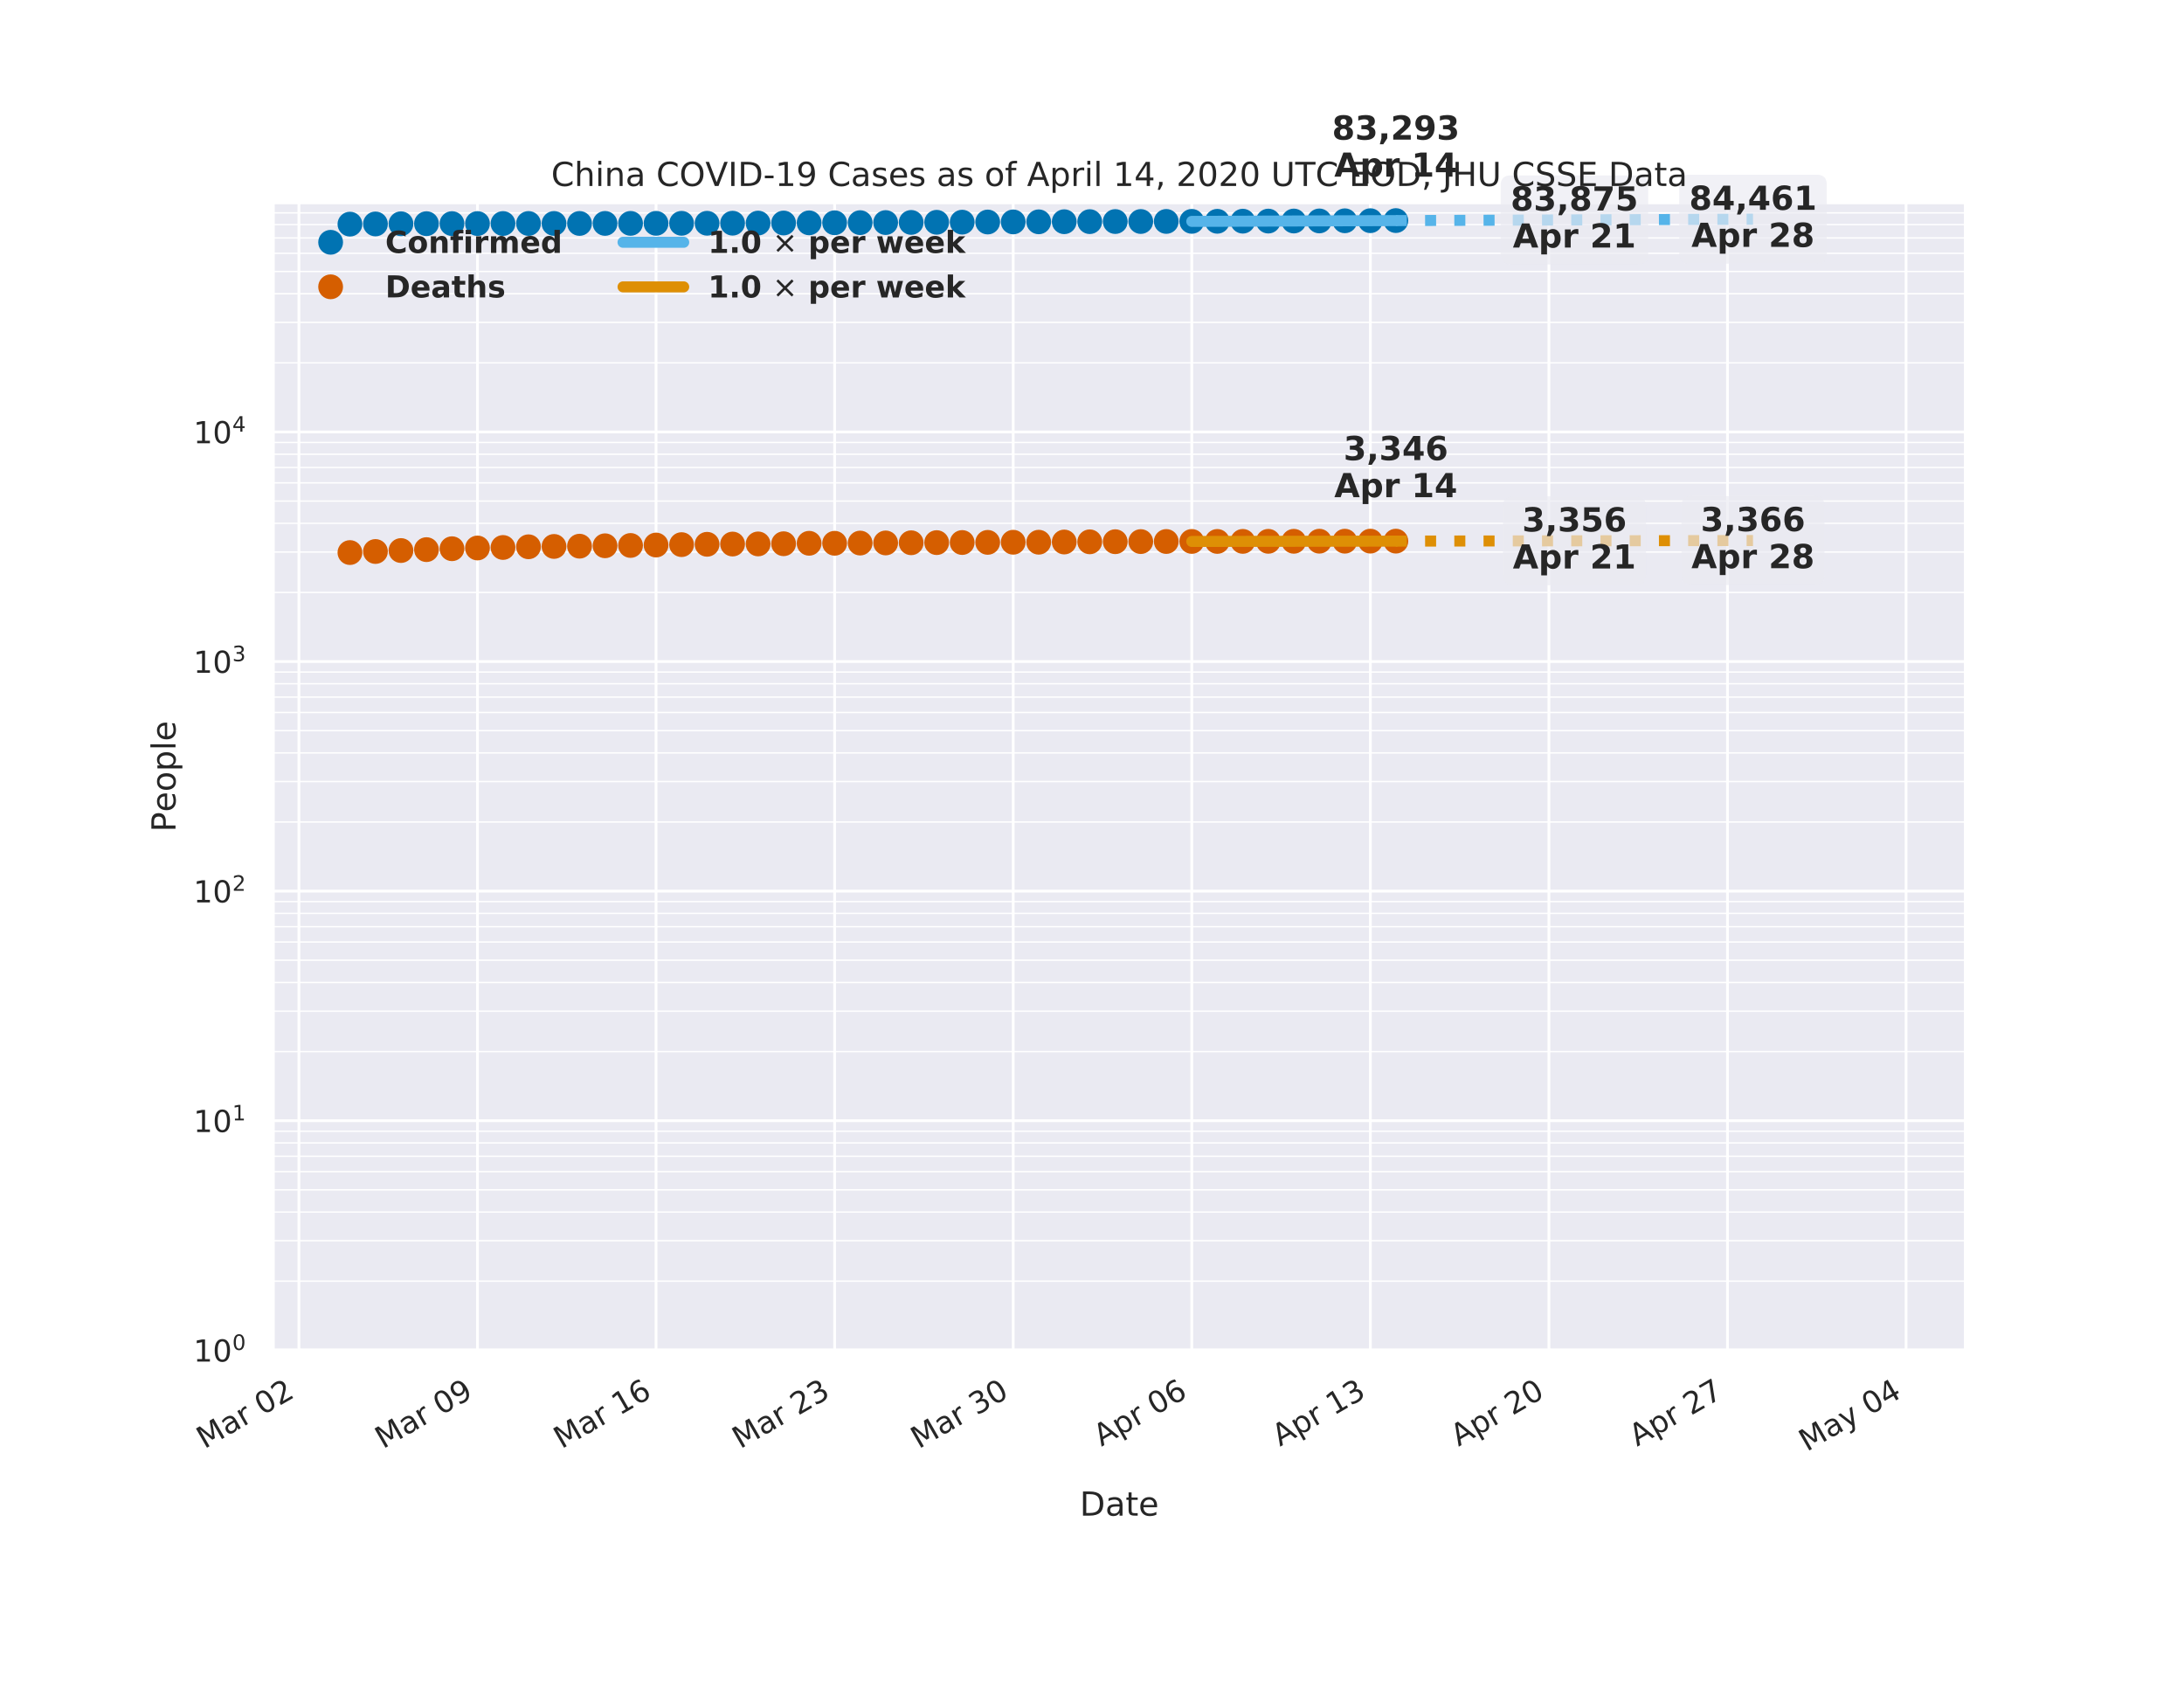 <?xml version="1.0" encoding="utf-8" standalone="no"?>
<!DOCTYPE svg PUBLIC "-//W3C//DTD SVG 1.1//EN"
  "http://www.w3.org/Graphics/SVG/1.1/DTD/svg11.dtd">
<!-- Created with matplotlib (https://matplotlib.org/) -->
<svg height="612pt" version="1.1" viewBox="0 0 792 612" width="792pt" xmlns="http://www.w3.org/2000/svg" xmlns:xlink="http://www.w3.org/1999/xlink">
 <defs>
  <style type="text/css">
*{stroke-linecap:butt;stroke-linejoin:round;}
  </style>
 </defs>
 <g id="figure_1">
  <g id="patch_1">
   <path d="M 0 612 
L 792 612 
L 792 0 
L 0 0 
z
" style="fill:#ffffff;"/>
  </g>
  <g id="axes_1">
   <g id="patch_2">
    <path d="M 99 489.6 
L 712.8 489.6 
L 712.8 73.44 
L 99 73.44 
z
" style="fill:#eaeaf2;"/>
   </g>
   <g id="matplotlib.axis_1">
    <g id="xtick_1">
     <g id="line2d_1">
      <path clip-path="url(#pb8616d2d2c)" d="M 108.398 489.6 
L 108.398 73.44 
" style="fill:none;stroke:#ffffff;stroke-linecap:round;"/>
     </g>
     <g id="text_1">
      <!-- Mar 02 -->
      <defs>
       <path d="M 9.812 72.906 
L 24.516 72.906 
L 43.109 23.297 
L 61.812 72.906 
L 76.516 72.906 
L 76.516 0 
L 66.891 0 
L 66.891 64.016 
L 48.094 14.016 
L 38.188 14.016 
L 19.391 64.016 
L 19.391 0 
L 9.812 0 
z
" id="DejaVuSans-77"/>
       <path d="M 34.281 27.484 
Q 23.391 27.484 19.188 25 
Q 14.984 22.516 14.984 16.5 
Q 14.984 11.719 18.141 8.906 
Q 21.297 6.109 26.703 6.109 
Q 34.188 6.109 38.703 11.406 
Q 43.219 16.703 43.219 25.484 
L 43.219 27.484 
z
M 52.203 31.203 
L 52.203 0 
L 43.219 0 
L 43.219 8.297 
Q 40.141 3.328 35.547 0.953 
Q 30.953 -1.422 24.312 -1.422 
Q 15.922 -1.422 10.953 3.297 
Q 6 8.016 6 15.922 
Q 6 25.141 12.172 29.828 
Q 18.359 34.516 30.609 34.516 
L 43.219 34.516 
L 43.219 35.406 
Q 43.219 41.609 39.141 45 
Q 35.062 48.391 27.688 48.391 
Q 23 48.391 18.547 47.266 
Q 14.109 46.141 10.016 43.891 
L 10.016 52.203 
Q 14.938 54.109 19.578 55.047 
Q 24.219 56 28.609 56 
Q 40.484 56 46.344 49.844 
Q 52.203 43.703 52.203 31.203 
z
" id="DejaVuSans-97"/>
       <path d="M 41.109 46.297 
Q 39.594 47.172 37.812 47.578 
Q 36.031 48 33.891 48 
Q 26.266 48 22.188 43.047 
Q 18.109 38.094 18.109 28.812 
L 18.109 0 
L 9.078 0 
L 9.078 54.688 
L 18.109 54.688 
L 18.109 46.188 
Q 20.953 51.172 25.484 53.578 
Q 30.031 56 36.531 56 
Q 37.453 56 38.578 55.875 
Q 39.703 55.766 41.062 55.516 
z
" id="DejaVuSans-114"/>
       <path id="DejaVuSans-32"/>
       <path d="M 31.781 66.406 
Q 24.172 66.406 20.328 58.906 
Q 16.5 51.422 16.5 36.375 
Q 16.5 21.391 20.328 13.891 
Q 24.172 6.391 31.781 6.391 
Q 39.453 6.391 43.281 13.891 
Q 47.125 21.391 47.125 36.375 
Q 47.125 51.422 43.281 58.906 
Q 39.453 66.406 31.781 66.406 
z
M 31.781 74.219 
Q 44.047 74.219 50.516 64.516 
Q 56.984 54.828 56.984 36.375 
Q 56.984 17.969 50.516 8.266 
Q 44.047 -1.422 31.781 -1.422 
Q 19.531 -1.422 13.062 8.266 
Q 6.594 17.969 6.594 36.375 
Q 6.594 54.828 13.062 64.516 
Q 19.531 74.219 31.781 74.219 
z
" id="DejaVuSans-48"/>
       <path d="M 19.188 8.297 
L 53.609 8.297 
L 53.609 0 
L 7.328 0 
L 7.328 8.297 
Q 12.938 14.109 22.625 23.891 
Q 32.328 33.688 34.812 36.531 
Q 39.547 41.844 41.422 45.531 
Q 43.312 49.219 43.312 52.781 
Q 43.312 58.594 39.234 62.25 
Q 35.156 65.922 28.609 65.922 
Q 23.969 65.922 18.812 64.312 
Q 13.672 62.703 7.812 59.422 
L 7.812 69.391 
Q 13.766 71.781 18.938 73 
Q 24.125 74.219 28.422 74.219 
Q 39.75 74.219 46.484 68.547 
Q 53.219 62.891 53.219 53.422 
Q 53.219 48.922 51.531 44.891 
Q 49.859 40.875 45.406 35.406 
Q 44.188 33.984 37.641 27.219 
Q 31.109 20.453 19.188 8.297 
z
" id="DejaVuSans-50"/>
      </defs>
      <g style="fill:#262626;" transform="translate(74.131 525.462)rotate(-30)scale(0.11 -0.11)">
       <use xlink:href="#DejaVuSans-77"/>
       <use x="86.279" xlink:href="#DejaVuSans-97"/>
       <use x="147.559" xlink:href="#DejaVuSans-114"/>
       <use x="188.672" xlink:href="#DejaVuSans-32"/>
       <use x="220.459" xlink:href="#DejaVuSans-48"/>
       <use x="284.082" xlink:href="#DejaVuSans-50"/>
      </g>
     </g>
    </g>
    <g id="xtick_2">
     <g id="line2d_2">
      <path clip-path="url(#pb8616d2d2c)" d="M 173.155 489.6 
L 173.155 73.44 
" style="fill:none;stroke:#ffffff;stroke-linecap:round;"/>
     </g>
     <g id="text_2">
      <!-- Mar 09 -->
      <defs>
       <path d="M 10.984 1.516 
L 10.984 10.5 
Q 14.703 8.734 18.5 7.812 
Q 22.312 6.891 25.984 6.891 
Q 35.75 6.891 40.891 13.453 
Q 46.047 20.016 46.781 33.406 
Q 43.953 29.203 39.594 26.953 
Q 35.25 24.703 29.984 24.703 
Q 19.047 24.703 12.672 31.312 
Q 6.297 37.938 6.297 49.422 
Q 6.297 60.641 12.938 67.422 
Q 19.578 74.219 30.609 74.219 
Q 43.266 74.219 49.922 64.516 
Q 56.594 54.828 56.594 36.375 
Q 56.594 19.141 48.406 8.859 
Q 40.234 -1.422 26.422 -1.422 
Q 22.703 -1.422 18.891 -0.688 
Q 15.094 0.047 10.984 1.516 
z
M 30.609 32.422 
Q 37.25 32.422 41.125 36.953 
Q 45.016 41.5 45.016 49.422 
Q 45.016 57.281 41.125 61.844 
Q 37.25 66.406 30.609 66.406 
Q 23.969 66.406 20.094 61.844 
Q 16.219 57.281 16.219 49.422 
Q 16.219 41.5 20.094 36.953 
Q 23.969 32.422 30.609 32.422 
z
" id="DejaVuSans-57"/>
      </defs>
      <g style="fill:#262626;" transform="translate(138.888 525.462)rotate(-30)scale(0.11 -0.11)">
       <use xlink:href="#DejaVuSans-77"/>
       <use x="86.279" xlink:href="#DejaVuSans-97"/>
       <use x="147.559" xlink:href="#DejaVuSans-114"/>
       <use x="188.672" xlink:href="#DejaVuSans-32"/>
       <use x="220.459" xlink:href="#DejaVuSans-48"/>
       <use x="284.082" xlink:href="#DejaVuSans-57"/>
      </g>
     </g>
    </g>
    <g id="xtick_3">
     <g id="line2d_3">
      <path clip-path="url(#pb8616d2d2c)" d="M 237.911 489.6 
L 237.911 73.44 
" style="fill:none;stroke:#ffffff;stroke-linecap:round;"/>
     </g>
     <g id="text_3">
      <!-- Mar 16 -->
      <defs>
       <path d="M 12.406 8.297 
L 28.516 8.297 
L 28.516 63.922 
L 10.984 60.406 
L 10.984 69.391 
L 28.422 72.906 
L 38.281 72.906 
L 38.281 8.297 
L 54.391 8.297 
L 54.391 0 
L 12.406 0 
z
" id="DejaVuSans-49"/>
       <path d="M 33.016 40.375 
Q 26.375 40.375 22.484 35.828 
Q 18.609 31.297 18.609 23.391 
Q 18.609 15.531 22.484 10.953 
Q 26.375 6.391 33.016 6.391 
Q 39.656 6.391 43.531 10.953 
Q 47.406 15.531 47.406 23.391 
Q 47.406 31.297 43.531 35.828 
Q 39.656 40.375 33.016 40.375 
z
M 52.594 71.297 
L 52.594 62.312 
Q 48.875 64.062 45.094 64.984 
Q 41.312 65.922 37.594 65.922 
Q 27.828 65.922 22.672 59.328 
Q 17.531 52.734 16.797 39.406 
Q 19.672 43.656 24.016 45.922 
Q 28.375 48.188 33.594 48.188 
Q 44.578 48.188 50.953 41.516 
Q 57.328 34.859 57.328 23.391 
Q 57.328 12.156 50.688 5.359 
Q 44.047 -1.422 33.016 -1.422 
Q 20.359 -1.422 13.672 8.266 
Q 6.984 17.969 6.984 36.375 
Q 6.984 53.656 15.188 63.938 
Q 23.391 74.219 37.203 74.219 
Q 40.922 74.219 44.703 73.484 
Q 48.484 72.75 52.594 71.297 
z
" id="DejaVuSans-54"/>
      </defs>
      <g style="fill:#262626;" transform="translate(203.644 525.462)rotate(-30)scale(0.11 -0.11)">
       <use xlink:href="#DejaVuSans-77"/>
       <use x="86.279" xlink:href="#DejaVuSans-97"/>
       <use x="147.559" xlink:href="#DejaVuSans-114"/>
       <use x="188.672" xlink:href="#DejaVuSans-32"/>
       <use x="220.459" xlink:href="#DejaVuSans-49"/>
       <use x="284.082" xlink:href="#DejaVuSans-54"/>
      </g>
     </g>
    </g>
    <g id="xtick_4">
     <g id="line2d_4">
      <path clip-path="url(#pb8616d2d2c)" d="M 302.668 489.6 
L 302.668 73.44 
" style="fill:none;stroke:#ffffff;stroke-linecap:round;"/>
     </g>
     <g id="text_4">
      <!-- Mar 23 -->
      <defs>
       <path d="M 40.578 39.312 
Q 47.656 37.797 51.625 33 
Q 55.609 28.219 55.609 21.188 
Q 55.609 10.406 48.188 4.484 
Q 40.766 -1.422 27.094 -1.422 
Q 22.516 -1.422 17.656 -0.516 
Q 12.797 0.391 7.625 2.203 
L 7.625 11.719 
Q 11.719 9.328 16.594 8.109 
Q 21.484 6.891 26.812 6.891 
Q 36.078 6.891 40.938 10.547 
Q 45.797 14.203 45.797 21.188 
Q 45.797 27.641 41.281 31.266 
Q 36.766 34.906 28.719 34.906 
L 20.219 34.906 
L 20.219 43.016 
L 29.109 43.016 
Q 36.375 43.016 40.234 45.922 
Q 44.094 48.828 44.094 54.297 
Q 44.094 59.906 40.109 62.906 
Q 36.141 65.922 28.719 65.922 
Q 24.656 65.922 20.016 65.031 
Q 15.375 64.156 9.812 62.312 
L 9.812 71.094 
Q 15.438 72.656 20.344 73.438 
Q 25.25 74.219 29.594 74.219 
Q 40.828 74.219 47.359 69.109 
Q 53.906 64.016 53.906 55.328 
Q 53.906 49.266 50.438 45.094 
Q 46.969 40.922 40.578 39.312 
z
" id="DejaVuSans-51"/>
      </defs>
      <g style="fill:#262626;" transform="translate(268.401 525.462)rotate(-30)scale(0.11 -0.11)">
       <use xlink:href="#DejaVuSans-77"/>
       <use x="86.279" xlink:href="#DejaVuSans-97"/>
       <use x="147.559" xlink:href="#DejaVuSans-114"/>
       <use x="188.672" xlink:href="#DejaVuSans-32"/>
       <use x="220.459" xlink:href="#DejaVuSans-50"/>
       <use x="284.082" xlink:href="#DejaVuSans-51"/>
      </g>
     </g>
    </g>
    <g id="xtick_5">
     <g id="line2d_5">
      <path clip-path="url(#pb8616d2d2c)" d="M 367.425 489.6 
L 367.425 73.44 
" style="fill:none;stroke:#ffffff;stroke-linecap:round;"/>
     </g>
     <g id="text_5">
      <!-- Mar 30 -->
      <g style="fill:#262626;" transform="translate(333.158 525.462)rotate(-30)scale(0.11 -0.11)">
       <use xlink:href="#DejaVuSans-77"/>
       <use x="86.279" xlink:href="#DejaVuSans-97"/>
       <use x="147.559" xlink:href="#DejaVuSans-114"/>
       <use x="188.672" xlink:href="#DejaVuSans-32"/>
       <use x="220.459" xlink:href="#DejaVuSans-51"/>
       <use x="284.082" xlink:href="#DejaVuSans-48"/>
      </g>
     </g>
    </g>
    <g id="xtick_6">
     <g id="line2d_6">
      <path clip-path="url(#pb8616d2d2c)" d="M 432.182 489.6 
L 432.182 73.44 
" style="fill:none;stroke:#ffffff;stroke-linecap:round;"/>
     </g>
     <g id="text_6">
      <!-- Apr 06 -->
      <defs>
       <path d="M 34.188 63.188 
L 20.797 26.906 
L 47.609 26.906 
z
M 28.609 72.906 
L 39.797 72.906 
L 67.578 0 
L 57.328 0 
L 50.688 18.703 
L 17.828 18.703 
L 11.188 0 
L 0.781 0 
z
" id="DejaVuSans-65"/>
       <path d="M 18.109 8.203 
L 18.109 -20.797 
L 9.078 -20.797 
L 9.078 54.688 
L 18.109 54.688 
L 18.109 46.391 
Q 20.953 51.266 25.266 53.625 
Q 29.594 56 35.594 56 
Q 45.562 56 51.781 48.094 
Q 58.016 40.188 58.016 27.297 
Q 58.016 14.406 51.781 6.484 
Q 45.562 -1.422 35.594 -1.422 
Q 29.594 -1.422 25.266 0.953 
Q 20.953 3.328 18.109 8.203 
z
M 48.688 27.297 
Q 48.688 37.203 44.609 42.844 
Q 40.531 48.484 33.406 48.484 
Q 26.266 48.484 22.188 42.844 
Q 18.109 37.203 18.109 27.297 
Q 18.109 17.391 22.188 11.75 
Q 26.266 6.109 33.406 6.109 
Q 40.531 6.109 44.609 11.75 
Q 48.688 17.391 48.688 27.297 
z
" id="DejaVuSans-112"/>
      </defs>
      <g style="fill:#262626;" transform="translate(399.407 524.6)rotate(-30)scale(0.11 -0.11)">
       <use xlink:href="#DejaVuSans-65"/>
       <use x="68.408" xlink:href="#DejaVuSans-112"/>
       <use x="131.885" xlink:href="#DejaVuSans-114"/>
       <use x="172.998" xlink:href="#DejaVuSans-32"/>
       <use x="204.785" xlink:href="#DejaVuSans-48"/>
       <use x="268.408" xlink:href="#DejaVuSans-54"/>
      </g>
     </g>
    </g>
    <g id="xtick_7">
     <g id="line2d_7">
      <path clip-path="url(#pb8616d2d2c)" d="M 496.938 489.6 
L 496.938 73.44 
" style="fill:none;stroke:#ffffff;stroke-linecap:round;"/>
     </g>
     <g id="text_7">
      <!-- Apr 13 -->
      <g style="fill:#262626;" transform="translate(464.164 524.6)rotate(-30)scale(0.11 -0.11)">
       <use xlink:href="#DejaVuSans-65"/>
       <use x="68.408" xlink:href="#DejaVuSans-112"/>
       <use x="131.885" xlink:href="#DejaVuSans-114"/>
       <use x="172.998" xlink:href="#DejaVuSans-32"/>
       <use x="204.785" xlink:href="#DejaVuSans-49"/>
       <use x="268.408" xlink:href="#DejaVuSans-51"/>
      </g>
     </g>
    </g>
    <g id="xtick_8">
     <g id="line2d_8">
      <path clip-path="url(#pb8616d2d2c)" d="M 561.695 489.6 
L 561.695 73.44 
" style="fill:none;stroke:#ffffff;stroke-linecap:round;"/>
     </g>
     <g id="text_8">
      <!-- Apr 20 -->
      <g style="fill:#262626;" transform="translate(528.921 524.6)rotate(-30)scale(0.11 -0.11)">
       <use xlink:href="#DejaVuSans-65"/>
       <use x="68.408" xlink:href="#DejaVuSans-112"/>
       <use x="131.885" xlink:href="#DejaVuSans-114"/>
       <use x="172.998" xlink:href="#DejaVuSans-32"/>
       <use x="204.785" xlink:href="#DejaVuSans-50"/>
       <use x="268.408" xlink:href="#DejaVuSans-48"/>
      </g>
     </g>
    </g>
    <g id="xtick_9">
     <g id="line2d_9">
      <path clip-path="url(#pb8616d2d2c)" d="M 626.452 489.6 
L 626.452 73.44 
" style="fill:none;stroke:#ffffff;stroke-linecap:round;"/>
     </g>
     <g id="text_9">
      <!-- Apr 27 -->
      <defs>
       <path d="M 8.203 72.906 
L 55.078 72.906 
L 55.078 68.703 
L 28.609 0 
L 18.312 0 
L 43.219 64.594 
L 8.203 64.594 
z
" id="DejaVuSans-55"/>
      </defs>
      <g style="fill:#262626;" transform="translate(593.678 524.6)rotate(-30)scale(0.11 -0.11)">
       <use xlink:href="#DejaVuSans-65"/>
       <use x="68.408" xlink:href="#DejaVuSans-112"/>
       <use x="131.885" xlink:href="#DejaVuSans-114"/>
       <use x="172.998" xlink:href="#DejaVuSans-32"/>
       <use x="204.785" xlink:href="#DejaVuSans-50"/>
       <use x="268.408" xlink:href="#DejaVuSans-55"/>
      </g>
     </g>
    </g>
    <g id="xtick_10">
     <g id="line2d_10">
      <path clip-path="url(#pb8616d2d2c)" d="M 691.208 489.6 
L 691.208 73.44 
" style="fill:none;stroke:#ffffff;stroke-linecap:round;"/>
     </g>
     <g id="text_10">
      <!-- May 04 -->
      <defs>
       <path d="M 32.172 -5.078 
Q 28.375 -14.844 24.75 -17.812 
Q 21.141 -20.797 15.094 -20.797 
L 7.906 -20.797 
L 7.906 -13.281 
L 13.188 -13.281 
Q 16.891 -13.281 18.938 -11.516 
Q 21 -9.766 23.484 -3.219 
L 25.094 0.875 
L 2.984 54.688 
L 12.5 54.688 
L 29.594 11.922 
L 46.688 54.688 
L 56.203 54.688 
z
" id="DejaVuSans-121"/>
       <path d="M 37.797 64.312 
L 12.891 25.391 
L 37.797 25.391 
z
M 35.203 72.906 
L 47.609 72.906 
L 47.609 25.391 
L 58.016 25.391 
L 58.016 17.188 
L 47.609 17.188 
L 47.609 0 
L 37.797 0 
L 37.797 17.188 
L 4.891 17.188 
L 4.891 26.703 
z
" id="DejaVuSans-52"/>
      </defs>
      <g style="fill:#262626;" transform="translate(655.219 526.456)rotate(-30)scale(0.11 -0.11)">
       <use xlink:href="#DejaVuSans-77"/>
       <use x="86.279" xlink:href="#DejaVuSans-97"/>
       <use x="147.559" xlink:href="#DejaVuSans-121"/>
       <use x="206.738" xlink:href="#DejaVuSans-32"/>
       <use x="238.525" xlink:href="#DejaVuSans-48"/>
       <use x="302.148" xlink:href="#DejaVuSans-52"/>
      </g>
     </g>
    </g>
    <g id="text_11">
     <!-- Date -->
     <defs>
      <path d="M 19.672 64.797 
L 19.672 8.109 
L 31.594 8.109 
Q 46.688 8.109 53.688 14.938 
Q 60.688 21.781 60.688 36.531 
Q 60.688 51.172 53.688 57.984 
Q 46.688 64.797 31.594 64.797 
z
M 9.812 72.906 
L 30.078 72.906 
Q 51.266 72.906 61.172 64.094 
Q 71.094 55.281 71.094 36.531 
Q 71.094 17.672 61.125 8.828 
Q 51.172 0 30.078 0 
L 9.812 0 
z
" id="DejaVuSans-68"/>
      <path d="M 18.312 70.219 
L 18.312 54.688 
L 36.812 54.688 
L 36.812 47.703 
L 18.312 47.703 
L 18.312 18.016 
Q 18.312 11.328 20.141 9.422 
Q 21.969 7.516 27.594 7.516 
L 36.812 7.516 
L 36.812 0 
L 27.594 0 
Q 17.188 0 13.234 3.875 
Q 9.281 7.766 9.281 18.016 
L 9.281 47.703 
L 2.688 47.703 
L 2.688 54.688 
L 9.281 54.688 
L 9.281 70.219 
z
" id="DejaVuSans-116"/>
      <path d="M 56.203 29.594 
L 56.203 25.203 
L 14.891 25.203 
Q 15.484 15.922 20.484 11.062 
Q 25.484 6.203 34.422 6.203 
Q 39.594 6.203 44.453 7.469 
Q 49.312 8.734 54.109 11.281 
L 54.109 2.781 
Q 49.266 0.734 44.188 -0.344 
Q 39.109 -1.422 33.891 -1.422 
Q 20.797 -1.422 13.156 6.188 
Q 5.516 13.812 5.516 26.812 
Q 5.516 40.234 12.766 48.109 
Q 20.016 56 32.328 56 
Q 43.359 56 49.781 48.891 
Q 56.203 41.797 56.203 29.594 
z
M 47.219 32.234 
Q 47.125 39.594 43.094 43.984 
Q 39.062 48.391 32.422 48.391 
Q 24.906 48.391 20.391 44.141 
Q 15.875 39.891 15.188 32.172 
z
" id="DejaVuSans-101"/>
     </defs>
     <g style="fill:#262626;" transform="translate(391.559 549.556)scale(0.12 -0.12)">
      <use xlink:href="#DejaVuSans-68"/>
      <use x="77.002" xlink:href="#DejaVuSans-97"/>
      <use x="138.281" xlink:href="#DejaVuSans-116"/>
      <use x="177.49" xlink:href="#DejaVuSans-101"/>
     </g>
    </g>
   </g>
   <g id="matplotlib.axis_2">
    <g id="ytick_1">
     <g id="line2d_11">
      <path clip-path="url(#pb8616d2d2c)" d="M 99 489.6 
L 712.8 489.6 
" style="fill:none;stroke:#ffffff;stroke-linecap:round;"/>
     </g>
     <g id="text_12">
      <!-- $\mathdefault{10^{0}}$ -->
      <g style="fill:#262626;" transform="translate(70.14 493.779)scale(0.11 -0.11)">
       <use transform="translate(0 0.766)" xlink:href="#DejaVuSans-49"/>
       <use transform="translate(63.623 0.766)" xlink:href="#DejaVuSans-48"/>
       <use transform="translate(128.203 39.047)scale(0.7)" xlink:href="#DejaVuSans-48"/>
      </g>
     </g>
    </g>
    <g id="ytick_2">
     <g id="line2d_12">
      <path clip-path="url(#pb8616d2d2c)" d="M 99 406.356 
L 712.8 406.356 
" style="fill:none;stroke:#ffffff;stroke-linecap:round;"/>
     </g>
     <g id="text_13">
      <!-- $\mathdefault{10^{1}}$ -->
      <g style="fill:#262626;" transform="translate(70.14 410.535)scale(0.11 -0.11)">
       <use transform="translate(0 0.684)" xlink:href="#DejaVuSans-49"/>
       <use transform="translate(63.623 0.684)" xlink:href="#DejaVuSans-48"/>
       <use transform="translate(128.203 38.966)scale(0.7)" xlink:href="#DejaVuSans-49"/>
      </g>
     </g>
    </g>
    <g id="ytick_3">
     <g id="line2d_13">
      <path clip-path="url(#pb8616d2d2c)" d="M 99 323.111 
L 712.8 323.111 
" style="fill:none;stroke:#ffffff;stroke-linecap:round;"/>
     </g>
     <g id="text_14">
      <!-- $\mathdefault{10^{2}}$ -->
      <g style="fill:#262626;" transform="translate(70.14 327.29)scale(0.11 -0.11)">
       <use transform="translate(0 0.766)" xlink:href="#DejaVuSans-49"/>
       <use transform="translate(63.623 0.766)" xlink:href="#DejaVuSans-48"/>
       <use transform="translate(128.203 39.047)scale(0.7)" xlink:href="#DejaVuSans-50"/>
      </g>
     </g>
    </g>
    <g id="ytick_4">
     <g id="line2d_14">
      <path clip-path="url(#pb8616d2d2c)" d="M 99 239.867 
L 712.8 239.867 
" style="fill:none;stroke:#ffffff;stroke-linecap:round;"/>
     </g>
     <g id="text_15">
      <!-- $\mathdefault{10^{3}}$ -->
      <g style="fill:#262626;" transform="translate(70.14 244.046)scale(0.11 -0.11)">
       <use transform="translate(0 0.766)" xlink:href="#DejaVuSans-49"/>
       <use transform="translate(63.623 0.766)" xlink:href="#DejaVuSans-48"/>
       <use transform="translate(128.203 39.047)scale(0.7)" xlink:href="#DejaVuSans-51"/>
      </g>
     </g>
    </g>
    <g id="ytick_5">
     <g id="line2d_15">
      <path clip-path="url(#pb8616d2d2c)" d="M 99 156.622 
L 712.8 156.622 
" style="fill:none;stroke:#ffffff;stroke-linecap:round;"/>
     </g>
     <g id="text_16">
      <!-- $\mathdefault{10^{4}}$ -->
      <g style="fill:#262626;" transform="translate(70.14 160.802)scale(0.11 -0.11)">
       <use transform="translate(0 0.684)" xlink:href="#DejaVuSans-49"/>
       <use transform="translate(63.623 0.684)" xlink:href="#DejaVuSans-48"/>
       <use transform="translate(128.203 38.966)scale(0.7)" xlink:href="#DejaVuSans-52"/>
      </g>
     </g>
    </g>
    <g id="ytick_6">
     <g id="line2d_16">
      <path clip-path="url(#pb8616d2d2c)" d="M 99 464.541 
L 712.8 464.541 
" style="fill:none;stroke:#ffffff;stroke-linecap:round;stroke-width:0.5;"/>
     </g>
    </g>
    <g id="ytick_7">
     <g id="line2d_17">
      <path clip-path="url(#pb8616d2d2c)" d="M 99 449.882 
L 712.8 449.882 
" style="fill:none;stroke:#ffffff;stroke-linecap:round;stroke-width:0.5;"/>
     </g>
    </g>
    <g id="ytick_8">
     <g id="line2d_18">
      <path clip-path="url(#pb8616d2d2c)" d="M 99 439.482 
L 712.8 439.482 
" style="fill:none;stroke:#ffffff;stroke-linecap:round;stroke-width:0.5;"/>
     </g>
    </g>
    <g id="ytick_9">
     <g id="line2d_19">
      <path clip-path="url(#pb8616d2d2c)" d="M 99 431.415 
L 712.8 431.415 
" style="fill:none;stroke:#ffffff;stroke-linecap:round;stroke-width:0.5;"/>
     </g>
    </g>
    <g id="ytick_10">
     <g id="line2d_20">
      <path clip-path="url(#pb8616d2d2c)" d="M 99 424.823 
L 712.8 424.823 
" style="fill:none;stroke:#ffffff;stroke-linecap:round;stroke-width:0.5;"/>
     </g>
    </g>
    <g id="ytick_11">
     <g id="line2d_21">
      <path clip-path="url(#pb8616d2d2c)" d="M 99 419.25 
L 712.8 419.25 
" style="fill:none;stroke:#ffffff;stroke-linecap:round;stroke-width:0.5;"/>
     </g>
    </g>
    <g id="ytick_12">
     <g id="line2d_22">
      <path clip-path="url(#pb8616d2d2c)" d="M 99 414.423 
L 712.8 414.423 
" style="fill:none;stroke:#ffffff;stroke-linecap:round;stroke-width:0.5;"/>
     </g>
    </g>
    <g id="ytick_13">
     <g id="line2d_23">
      <path clip-path="url(#pb8616d2d2c)" d="M 99 410.165 
L 712.8 410.165 
" style="fill:none;stroke:#ffffff;stroke-linecap:round;stroke-width:0.5;"/>
     </g>
    </g>
    <g id="ytick_14">
     <g id="line2d_24">
      <path clip-path="url(#pb8616d2d2c)" d="M 99 381.297 
L 712.8 381.297 
" style="fill:none;stroke:#ffffff;stroke-linecap:round;stroke-width:0.5;"/>
     </g>
    </g>
    <g id="ytick_15">
     <g id="line2d_25">
      <path clip-path="url(#pb8616d2d2c)" d="M 99 366.638 
L 712.8 366.638 
" style="fill:none;stroke:#ffffff;stroke-linecap:round;stroke-width:0.5;"/>
     </g>
    </g>
    <g id="ytick_16">
     <g id="line2d_26">
      <path clip-path="url(#pb8616d2d2c)" d="M 99 356.237 
L 712.8 356.237 
" style="fill:none;stroke:#ffffff;stroke-linecap:round;stroke-width:0.5;"/>
     </g>
    </g>
    <g id="ytick_17">
     <g id="line2d_27">
      <path clip-path="url(#pb8616d2d2c)" d="M 99 348.17 
L 712.8 348.17 
" style="fill:none;stroke:#ffffff;stroke-linecap:round;stroke-width:0.5;"/>
     </g>
    </g>
    <g id="ytick_18">
     <g id="line2d_28">
      <path clip-path="url(#pb8616d2d2c)" d="M 99 341.579 
L 712.8 341.579 
" style="fill:none;stroke:#ffffff;stroke-linecap:round;stroke-width:0.5;"/>
     </g>
    </g>
    <g id="ytick_19">
     <g id="line2d_29">
      <path clip-path="url(#pb8616d2d2c)" d="M 99 336.006 
L 712.8 336.006 
" style="fill:none;stroke:#ffffff;stroke-linecap:round;stroke-width:0.5;"/>
     </g>
    </g>
    <g id="ytick_20">
     <g id="line2d_30">
      <path clip-path="url(#pb8616d2d2c)" d="M 99 331.178 
L 712.8 331.178 
" style="fill:none;stroke:#ffffff;stroke-linecap:round;stroke-width:0.5;"/>
     </g>
    </g>
    <g id="ytick_21">
     <g id="line2d_31">
      <path clip-path="url(#pb8616d2d2c)" d="M 99 326.92 
L 712.8 326.92 
" style="fill:none;stroke:#ffffff;stroke-linecap:round;stroke-width:0.5;"/>
     </g>
    </g>
    <g id="ytick_22">
     <g id="line2d_32">
      <path clip-path="url(#pb8616d2d2c)" d="M 99 298.052 
L 712.8 298.052 
" style="fill:none;stroke:#ffffff;stroke-linecap:round;stroke-width:0.5;"/>
     </g>
    </g>
    <g id="ytick_23">
     <g id="line2d_33">
      <path clip-path="url(#pb8616d2d2c)" d="M 99 283.394 
L 712.8 283.394 
" style="fill:none;stroke:#ffffff;stroke-linecap:round;stroke-width:0.5;"/>
     </g>
    </g>
    <g id="ytick_24">
     <g id="line2d_34">
      <path clip-path="url(#pb8616d2d2c)" d="M 99 272.993 
L 712.8 272.993 
" style="fill:none;stroke:#ffffff;stroke-linecap:round;stroke-width:0.5;"/>
     </g>
    </g>
    <g id="ytick_25">
     <g id="line2d_35">
      <path clip-path="url(#pb8616d2d2c)" d="M 99 264.926 
L 712.8 264.926 
" style="fill:none;stroke:#ffffff;stroke-linecap:round;stroke-width:0.5;"/>
     </g>
    </g>
    <g id="ytick_26">
     <g id="line2d_36">
      <path clip-path="url(#pb8616d2d2c)" d="M 99 258.334 
L 712.8 258.334 
" style="fill:none;stroke:#ffffff;stroke-linecap:round;stroke-width:0.5;"/>
     </g>
    </g>
    <g id="ytick_27">
     <g id="line2d_37">
      <path clip-path="url(#pb8616d2d2c)" d="M 99 252.762 
L 712.8 252.762 
" style="fill:none;stroke:#ffffff;stroke-linecap:round;stroke-width:0.5;"/>
     </g>
    </g>
    <g id="ytick_28">
     <g id="line2d_38">
      <path clip-path="url(#pb8616d2d2c)" d="M 99 247.934 
L 712.8 247.934 
" style="fill:none;stroke:#ffffff;stroke-linecap:round;stroke-width:0.5;"/>
     </g>
    </g>
    <g id="ytick_29">
     <g id="line2d_39">
      <path clip-path="url(#pb8616d2d2c)" d="M 99 243.676 
L 712.8 243.676 
" style="fill:none;stroke:#ffffff;stroke-linecap:round;stroke-width:0.5;"/>
     </g>
    </g>
    <g id="ytick_30">
     <g id="line2d_40">
      <path clip-path="url(#pb8616d2d2c)" d="M 99 214.808 
L 712.8 214.808 
" style="fill:none;stroke:#ffffff;stroke-linecap:round;stroke-width:0.5;"/>
     </g>
    </g>
    <g id="ytick_31">
     <g id="line2d_41">
      <path clip-path="url(#pb8616d2d2c)" d="M 99 200.149 
L 712.8 200.149 
" style="fill:none;stroke:#ffffff;stroke-linecap:round;stroke-width:0.5;"/>
     </g>
    </g>
    <g id="ytick_32">
     <g id="line2d_42">
      <path clip-path="url(#pb8616d2d2c)" d="M 99 189.749 
L 712.8 189.749 
" style="fill:none;stroke:#ffffff;stroke-linecap:round;stroke-width:0.5;"/>
     </g>
    </g>
    <g id="ytick_33">
     <g id="line2d_43">
      <path clip-path="url(#pb8616d2d2c)" d="M 99 181.682 
L 712.8 181.682 
" style="fill:none;stroke:#ffffff;stroke-linecap:round;stroke-width:0.5;"/>
     </g>
    </g>
    <g id="ytick_34">
     <g id="line2d_44">
      <path clip-path="url(#pb8616d2d2c)" d="M 99 175.09 
L 712.8 175.09 
" style="fill:none;stroke:#ffffff;stroke-linecap:round;stroke-width:0.5;"/>
     </g>
    </g>
    <g id="ytick_35">
     <g id="line2d_45">
      <path clip-path="url(#pb8616d2d2c)" d="M 99 169.517 
L 712.8 169.517 
" style="fill:none;stroke:#ffffff;stroke-linecap:round;stroke-width:0.5;"/>
     </g>
    </g>
    <g id="ytick_36">
     <g id="line2d_46">
      <path clip-path="url(#pb8616d2d2c)" d="M 99 164.69 
L 712.8 164.69 
" style="fill:none;stroke:#ffffff;stroke-linecap:round;stroke-width:0.5;"/>
     </g>
    </g>
    <g id="ytick_37">
     <g id="line2d_47">
      <path clip-path="url(#pb8616d2d2c)" d="M 99 160.431 
L 712.8 160.431 
" style="fill:none;stroke:#ffffff;stroke-linecap:round;stroke-width:0.5;"/>
     </g>
    </g>
    <g id="ytick_38">
     <g id="line2d_48">
      <path clip-path="url(#pb8616d2d2c)" d="M 99 131.563 
L 712.8 131.563 
" style="fill:none;stroke:#ffffff;stroke-linecap:round;stroke-width:0.5;"/>
     </g>
    </g>
    <g id="ytick_39">
     <g id="line2d_49">
      <path clip-path="url(#pb8616d2d2c)" d="M 99 116.905 
L 712.8 116.905 
" style="fill:none;stroke:#ffffff;stroke-linecap:round;stroke-width:0.5;"/>
     </g>
    </g>
    <g id="ytick_40">
     <g id="line2d_50">
      <path clip-path="url(#pb8616d2d2c)" d="M 99 106.504 
L 712.8 106.504 
" style="fill:none;stroke:#ffffff;stroke-linecap:round;stroke-width:0.5;"/>
     </g>
    </g>
    <g id="ytick_41">
     <g id="line2d_51">
      <path clip-path="url(#pb8616d2d2c)" d="M 99 98.437 
L 712.8 98.437 
" style="fill:none;stroke:#ffffff;stroke-linecap:round;stroke-width:0.5;"/>
     </g>
    </g>
    <g id="ytick_42">
     <g id="line2d_52">
      <path clip-path="url(#pb8616d2d2c)" d="M 99 91.846 
L 712.8 91.846 
" style="fill:none;stroke:#ffffff;stroke-linecap:round;stroke-width:0.5;"/>
     </g>
    </g>
    <g id="ytick_43">
     <g id="line2d_53">
      <path clip-path="url(#pb8616d2d2c)" d="M 99 86.273 
L 712.8 86.273 
" style="fill:none;stroke:#ffffff;stroke-linecap:round;stroke-width:0.5;"/>
     </g>
    </g>
    <g id="ytick_44">
     <g id="line2d_54">
      <path clip-path="url(#pb8616d2d2c)" d="M 99 81.445 
L 712.8 81.445 
" style="fill:none;stroke:#ffffff;stroke-linecap:round;stroke-width:0.5;"/>
     </g>
    </g>
    <g id="ytick_45">
     <g id="line2d_55">
      <path clip-path="url(#pb8616d2d2c)" d="M 99 77.187 
L 712.8 77.187 
" style="fill:none;stroke:#ffffff;stroke-linecap:round;stroke-width:0.5;"/>
     </g>
    </g>
    <g id="text_17">
     <!-- People -->
     <defs>
      <path d="M 19.672 64.797 
L 19.672 37.406 
L 32.078 37.406 
Q 38.969 37.406 42.719 40.969 
Q 46.484 44.531 46.484 51.125 
Q 46.484 57.672 42.719 61.234 
Q 38.969 64.797 32.078 64.797 
z
M 9.812 72.906 
L 32.078 72.906 
Q 44.344 72.906 50.609 67.359 
Q 56.891 61.812 56.891 51.125 
Q 56.891 40.328 50.609 34.812 
Q 44.344 29.297 32.078 29.297 
L 19.672 29.297 
L 19.672 0 
L 9.812 0 
z
" id="DejaVuSans-80"/>
      <path d="M 30.609 48.391 
Q 23.391 48.391 19.188 42.75 
Q 14.984 37.109 14.984 27.297 
Q 14.984 17.484 19.156 11.844 
Q 23.344 6.203 30.609 6.203 
Q 37.797 6.203 41.984 11.859 
Q 46.188 17.531 46.188 27.297 
Q 46.188 37.016 41.984 42.703 
Q 37.797 48.391 30.609 48.391 
z
M 30.609 56 
Q 42.328 56 49.016 48.375 
Q 55.719 40.766 55.719 27.297 
Q 55.719 13.875 49.016 6.219 
Q 42.328 -1.422 30.609 -1.422 
Q 18.844 -1.422 12.172 6.219 
Q 5.516 13.875 5.516 27.297 
Q 5.516 40.766 12.172 48.375 
Q 18.844 56 30.609 56 
z
" id="DejaVuSans-111"/>
      <path d="M 9.422 75.984 
L 18.406 75.984 
L 18.406 0 
L 9.422 0 
z
" id="DejaVuSans-108"/>
     </defs>
     <g style="fill:#262626;" transform="translate(63.644 301.666)rotate(-90)scale(0.12 -0.12)">
      <use xlink:href="#DejaVuSans-80"/>
      <use x="60.256" xlink:href="#DejaVuSans-101"/>
      <use x="121.779" xlink:href="#DejaVuSans-111"/>
      <use x="182.961" xlink:href="#DejaVuSans-112"/>
      <use x="246.438" xlink:href="#DejaVuSans-108"/>
      <use x="274.221" xlink:href="#DejaVuSans-101"/>
     </g>
    </g>
   </g>
   <g id="line2d_56">
    <defs>
     <path d="M 0 4 
C 1.061 4 2.078 3.579 2.828 2.828 
C 3.579 2.078 4 1.061 4 0 
C 4 -1.061 3.579 -2.078 2.828 -2.828 
C 2.078 -3.579 1.061 -4 0 -4 
C -1.061 -4 -2.078 -3.579 -2.828 -2.828 
C -3.579 -2.078 -4 -1.061 -4 0 
C -4 1.061 -3.579 2.078 -2.828 2.828 
C -2.078 3.579 -1.061 4 0 4 
z
" id="m6a0278a3a6" style="stroke:#0173b2;"/>
    </defs>
    <g clip-path="url(#pb8616d2d2c)">
     <use style="fill:#0173b2;stroke:#0173b2;" x="126.9" xlink:href="#m6a0278a3a6" y="81.271"/>
     <use style="fill:#0173b2;stroke:#0173b2;" x="136.151" xlink:href="#m6a0278a3a6" y="81.203"/>
     <use style="fill:#0173b2;stroke:#0173b2;" x="145.402" xlink:href="#m6a0278a3a6" y="81.135"/>
     <use style="fill:#0173b2;stroke:#0173b2;" x="154.653" xlink:href="#m6a0278a3a6" y="81.099"/>
     <use style="fill:#0173b2;stroke:#0173b2;" x="163.904" xlink:href="#m6a0278a3a6" y="81.075"/>
     <use style="fill:#0173b2;stroke:#0173b2;" x="173.155" xlink:href="#m6a0278a3a6" y="81.059"/>
     <use style="fill:#0173b2;stroke:#0173b2;" x="182.406" xlink:href="#m6a0278a3a6" y="81.047"/>
     <use style="fill:#0173b2;stroke:#0173b2;" x="191.657" xlink:href="#m6a0278a3a6" y="81.031"/>
     <use style="fill:#0173b2;stroke:#0173b2;" x="200.908" xlink:href="#m6a0278a3a6" y="81.027"/>
     <use style="fill:#0173b2;stroke:#0173b2;" x="210.159" xlink:href="#m6a0278a3a6" y="81.021"/>
     <use style="fill:#0173b2;stroke:#0173b2;" x="219.41" xlink:href="#m6a0278a3a6" y="81.006"/>
     <use style="fill:#0173b2;stroke:#0173b2;" x="228.661" xlink:href="#m6a0278a3a6" y="80.995"/>
     <use style="fill:#0173b2;stroke:#0173b2;" x="237.911" xlink:href="#m6a0278a3a6" y="80.981"/>
     <use style="fill:#0173b2;stroke:#0173b2;" x="247.162" xlink:href="#m6a0278a3a6" y="80.97"/>
     <use style="fill:#0173b2;stroke:#0173b2;" x="256.413" xlink:href="#m6a0278a3a6" y="80.951"/>
     <use style="fill:#0173b2;stroke:#0173b2;" x="265.664" xlink:href="#m6a0278a3a6" y="80.927"/>
     <use style="fill:#0173b2;stroke:#0173b2;" x="274.915" xlink:href="#m6a0278a3a6" y="80.885"/>
     <use style="fill:#0173b2;stroke:#0173b2;" x="284.166" xlink:href="#m6a0278a3a6" y="80.86"/>
     <use style="fill:#0173b2;stroke:#0173b2;" x="293.417" xlink:href="#m6a0278a3a6" y="80.803"/>
     <use style="fill:#0173b2;stroke:#0173b2;" x="302.668" xlink:href="#m6a0278a3a6" y="80.775"/>
     <use style="fill:#0173b2;stroke:#0173b2;" x="311.919" xlink:href="#m6a0278a3a6" y="80.733"/>
     <use style="fill:#0173b2;stroke:#0173b2;" x="321.17" xlink:href="#m6a0278a3a6" y="80.702"/>
     <use style="fill:#0173b2;stroke:#0173b2;" x="330.421" xlink:href="#m6a0278a3a6" y="80.649"/>
     <use style="fill:#0173b2;stroke:#0173b2;" x="339.672" xlink:href="#m6a0278a3a6" y="80.598"/>
     <use style="fill:#0173b2;stroke:#0173b2;" x="348.923" xlink:href="#m6a0278a3a6" y="80.553"/>
     <use style="fill:#0173b2;stroke:#0173b2;" x="358.174" xlink:href="#m6a0278a3a6" y="80.499"/>
     <use style="fill:#0173b2;stroke:#0173b2;" x="367.425" xlink:href="#m6a0278a3a6" y="80.465"/>
     <use style="fill:#0173b2;stroke:#0173b2;" x="376.676" xlink:href="#m6a0278a3a6" y="80.43"/>
     <use style="fill:#0173b2;stroke:#0173b2;" x="385.927" xlink:href="#m6a0278a3a6" y="80.394"/>
     <use style="fill:#0173b2;stroke:#0173b2;" x="395.178" xlink:href="#m6a0278a3a6" y="80.363"/>
     <use style="fill:#0173b2;stroke:#0173b2;" x="404.429" xlink:href="#m6a0278a3a6" y="80.328"/>
     <use style="fill:#0173b2;stroke:#0173b2;" x="413.68" xlink:href="#m6a0278a3a6" y="80.314"/>
     <use style="fill:#0173b2;stroke:#0173b2;" x="422.931" xlink:href="#m6a0278a3a6" y="80.288"/>
     <use style="fill:#0173b2;stroke:#0173b2;" x="432.182" xlink:href="#m6a0278a3a6" y="80.261"/>
     <use style="fill:#0173b2;stroke:#0173b2;" x="441.432" xlink:href="#m6a0278a3a6" y="80.237"/>
     <use style="fill:#0173b2;stroke:#0173b2;" x="450.683" xlink:href="#m6a0278a3a6" y="80.198"/>
     <use style="fill:#0173b2;stroke:#0173b2;" x="459.934" xlink:href="#m6a0278a3a6" y="80.165"/>
     <use style="fill:#0173b2;stroke:#0173b2;" x="469.185" xlink:href="#m6a0278a3a6" y="80.14"/>
     <use style="fill:#0173b2;stroke:#0173b2;" x="478.436" xlink:href="#m6a0278a3a6" y="80.108"/>
     <use style="fill:#0173b2;stroke:#0173b2;" x="487.687" xlink:href="#m6a0278a3a6" y="80.056"/>
     <use style="fill:#0173b2;stroke:#0173b2;" x="496.938" xlink:href="#m6a0278a3a6" y="80.022"/>
     <use style="fill:#0173b2;stroke:#0173b2;" x="506.189" xlink:href="#m6a0278a3a6" y="79.981"/>
    </g>
   </g>
   <g id="line2d_57">
    <defs>
     <path d="M 0 4 
C 1.061 4 2.078 3.579 2.828 2.828 
C 3.579 2.078 4 1.061 4 0 
C 4 -1.061 3.579 -2.078 2.828 -2.828 
C 2.078 -3.579 1.061 -4 0 -4 
C -1.061 -4 -2.078 -3.579 -2.828 -2.828 
C -3.579 -2.078 -4 -1.061 -4 0 
C -4 1.061 -3.579 2.078 -2.828 2.828 
C -2.078 3.579 -1.061 4 0 4 
z
" id="m20d836b81a" style="stroke:#d55e00;"/>
    </defs>
    <g clip-path="url(#pb8616d2d2c)">
     <use style="fill:#d55e00;stroke:#d55e00;" x="126.9" xlink:href="#m20d836b81a" y="200.355"/>
     <use style="fill:#d55e00;stroke:#d55e00;" x="136.151" xlink:href="#m20d836b81a" y="199.969"/>
     <use style="fill:#d55e00;stroke:#d55e00;" x="145.402" xlink:href="#m20d836b81a" y="199.623"/>
     <use style="fill:#d55e00;stroke:#d55e00;" x="154.653" xlink:href="#m20d836b81a" y="199.292"/>
     <use style="fill:#d55e00;stroke:#d55e00;" x="163.904" xlink:href="#m20d836b81a" y="198.964"/>
     <use style="fill:#d55e00;stroke:#d55e00;" x="173.155" xlink:href="#m20d836b81a" y="198.696"/>
     <use style="fill:#d55e00;stroke:#d55e00;" x="182.406" xlink:href="#m20d836b81a" y="198.512"/>
     <use style="fill:#d55e00;stroke:#d55e00;" x="191.657" xlink:href="#m20d836b81a" y="198.259"/>
     <use style="fill:#d55e00;stroke:#d55e00;" x="200.908" xlink:href="#m20d836b81a" y="198.134"/>
     <use style="fill:#d55e00;stroke:#d55e00;" x="210.159" xlink:href="#m20d836b81a" y="198.043"/>
     <use style="fill:#d55e00;stroke:#d55e00;" x="219.41" xlink:href="#m20d836b81a" y="197.895"/>
     <use style="fill:#d55e00;stroke:#d55e00;" x="228.661" xlink:href="#m20d836b81a" y="197.782"/>
     <use style="fill:#d55e00;stroke:#d55e00;" x="237.911" xlink:href="#m20d836b81a" y="197.624"/>
     <use style="fill:#d55e00;stroke:#d55e00;" x="247.162" xlink:href="#m20d836b81a" y="197.479"/>
     <use style="fill:#d55e00;stroke:#d55e00;" x="256.413" xlink:href="#m20d836b81a" y="197.356"/>
     <use style="fill:#d55e00;stroke:#d55e00;" x="265.664" xlink:href="#m20d836b81a" y="197.267"/>
     <use style="fill:#d55e00;stroke:#d55e00;" x="274.915" xlink:href="#m20d836b81a" y="197.222"/>
     <use style="fill:#d55e00;stroke:#d55e00;" x="284.166" xlink:href="#m20d836b81a" y="197.155"/>
     <use style="fill:#d55e00;stroke:#d55e00;" x="293.417" xlink:href="#m20d836b81a" y="196.989"/>
     <use style="fill:#d55e00;stroke:#d55e00;" x="302.668" xlink:href="#m20d836b81a" y="196.989"/>
     <use style="fill:#d55e00;stroke:#d55e00;" x="311.919" xlink:href="#m20d836b81a" y="196.912"/>
     <use style="fill:#d55e00;stroke:#d55e00;" x="321.17" xlink:href="#m20d836b81a" y="196.868"/>
     <use style="fill:#d55e00;stroke:#d55e00;" x="330.421" xlink:href="#m20d836b81a" y="196.802"/>
     <use style="fill:#d55e00;stroke:#d55e00;" x="339.672" xlink:href="#m20d836b81a" y="196.747"/>
     <use style="fill:#d55e00;stroke:#d55e00;" x="348.923" xlink:href="#m20d836b81a" y="196.714"/>
     <use style="fill:#d55e00;stroke:#d55e00;" x="358.174" xlink:href="#m20d836b81a" y="196.66"/>
     <use style="fill:#d55e00;stroke:#d55e00;" x="367.425" xlink:href="#m20d836b81a" y="196.616"/>
     <use style="fill:#d55e00;stroke:#d55e00;" x="376.676" xlink:href="#m20d836b81a" y="196.605"/>
     <use style="fill:#d55e00;stroke:#d55e00;" x="385.927" xlink:href="#m20d836b81a" y="196.529"/>
     <use style="fill:#d55e00;stroke:#d55e00;" x="395.178" xlink:href="#m20d836b81a" y="196.463"/>
     <use style="fill:#d55e00;stroke:#d55e00;" x="404.429" xlink:href="#m20d836b81a" y="196.42"/>
     <use style="fill:#d55e00;stroke:#d55e00;" x="413.68" xlink:href="#m20d836b81a" y="196.376"/>
     <use style="fill:#d55e00;stroke:#d55e00;" x="422.931" xlink:href="#m20d836b81a" y="196.344"/>
     <use style="fill:#d55e00;stroke:#d55e00;" x="432.182" xlink:href="#m20d836b81a" y="196.322"/>
     <use style="fill:#d55e00;stroke:#d55e00;" x="441.432" xlink:href="#m20d836b81a" y="196.322"/>
     <use style="fill:#d55e00;stroke:#d55e00;" x="450.683" xlink:href="#m20d836b81a" y="196.3"/>
     <use style="fill:#d55e00;stroke:#d55e00;" x="459.934" xlink:href="#m20d836b81a" y="196.279"/>
     <use style="fill:#d55e00;stroke:#d55e00;" x="469.185" xlink:href="#m20d836b81a" y="196.268"/>
     <use style="fill:#d55e00;stroke:#d55e00;" x="478.436" xlink:href="#m20d836b81a" y="196.235"/>
     <use style="fill:#d55e00;stroke:#d55e00;" x="487.687" xlink:href="#m20d836b81a" y="196.235"/>
     <use style="fill:#d55e00;stroke:#d55e00;" x="496.938" xlink:href="#m20d836b81a" y="196.214"/>
     <use style="fill:#d55e00;stroke:#d55e00;" x="506.189" xlink:href="#m20d836b81a" y="196.214"/>
    </g>
   </g>
   <g id="line2d_58">
    <path clip-path="url(#pb8616d2d2c)" d="M 432.182 80.274 
L 441.432 80.239 
L 450.683 80.203 
L 459.934 80.167 
L 469.185 80.131 
L 478.436 80.095 
L 487.687 80.059 
L 496.938 80.023 
L 506.189 79.987 
" style="fill:none;stroke:#56b4e9;stroke-linecap:round;stroke-width:4;"/>
   </g>
   <g id="line2d_59">
    <path clip-path="url(#pb8616d2d2c)" d="M 432.182 196.326 
L 441.432 196.311 
L 450.683 196.295 
L 459.934 196.28 
L 469.185 196.265 
L 478.436 196.25 
L 487.687 196.235 
L 496.938 196.22 
L 506.189 196.205 
" style="fill:none;stroke:#de8f05;stroke-linecap:round;stroke-width:4;"/>
   </g>
   <g id="line2d_60">
    <path clip-path="url(#pb8616d2d2c)" d="M 506.189 79.987 
L 515.44 79.951 
L 524.691 79.915 
L 533.942 79.879 
L 543.193 79.843 
L 552.444 79.807 
L 561.695 79.771 
L 570.946 79.735 
L 580.197 79.699 
L 589.448 79.663 
L 598.699 79.627 
L 607.95 79.591 
L 617.201 79.555 
L 626.452 79.52 
L 635.703 79.484 
" style="fill:none;stroke:#56b4e9;stroke-dasharray:4,6.6;stroke-dashoffset:0;stroke-width:4;"/>
   </g>
   <g id="line2d_61">
    <path clip-path="url(#pb8616d2d2c)" d="M 506.189 196.205 
L 515.44 196.189 
L 524.691 196.174 
L 533.942 196.159 
L 543.193 196.144 
L 552.444 196.129 
L 561.695 196.114 
L 570.946 196.098 
L 580.197 196.083 
L 589.448 196.068 
L 598.699 196.053 
L 607.95 196.038 
L 617.201 196.023 
L 626.452 196.008 
L 635.703 195.992 
" style="fill:none;stroke:#de8f05;stroke-dasharray:4,6.6;stroke-dashoffset:0;stroke-width:4;"/>
   </g>
   <g id="line2d_62">
    <path clip-path="url(#pb8616d2d2c)" d="M 481.789 83.587 
L 530.59 38.179 
" style="fill:none;stroke:#ff0000;stroke-linecap:round;stroke-opacity:0;stroke-width:1.5;"/>
    <defs>
     <path d="M -8 0 
L 8 0 
M 0 8 
L 0 -8 
" id="m853612c26b" style="stroke:#ff0000;stroke-opacity:0;"/>
    </defs>
    <g clip-path="url(#pb8616d2d2c)">
     <use style="fill:#ff0000;fill-opacity:0;stroke:#ff0000;stroke-opacity:0;" x="481.789" xlink:href="#m853612c26b" y="83.587"/>
     <use style="fill:#ff0000;fill-opacity:0;stroke:#ff0000;stroke-opacity:0;" x="530.59" xlink:href="#m853612c26b" y="38.179"/>
    </g>
   </g>
   <g id="line2d_63">
    <path clip-path="url(#pb8616d2d2c)" d="M 546.559 95.767 
L 595.333 63.703 
" style="fill:none;stroke:#ff0000;stroke-linecap:round;stroke-opacity:0;stroke-width:1.5;"/>
    <g clip-path="url(#pb8616d2d2c)">
     <use style="fill:#ff0000;fill-opacity:0;stroke:#ff0000;stroke-opacity:0;" x="546.559" xlink:href="#m853612c26b" y="95.767"/>
     <use style="fill:#ff0000;fill-opacity:0;stroke:#ff0000;stroke-opacity:0;" x="595.333" xlink:href="#m853612c26b" y="63.703"/>
    </g>
   </g>
   <g id="line2d_64">
    <path clip-path="url(#pb8616d2d2c)" d="M 611.316 95.516 
L 660.089 63.452 
" style="fill:none;stroke:#ff0000;stroke-linecap:round;stroke-opacity:0;stroke-width:1.5;"/>
    <g clip-path="url(#pb8616d2d2c)">
     <use style="fill:#ff0000;fill-opacity:0;stroke:#ff0000;stroke-opacity:0;" x="611.316" xlink:href="#m853612c26b" y="95.516"/>
     <use style="fill:#ff0000;fill-opacity:0;stroke:#ff0000;stroke-opacity:0;" x="660.089" xlink:href="#m853612c26b" y="63.452"/>
    </g>
   </g>
   <g id="line2d_65">
    <path clip-path="url(#pb8616d2d2c)" d="M 499.558 199.805 
L 549.179 154.397 
" style="fill:none;stroke:#ff0000;stroke-linecap:round;stroke-opacity:0;stroke-width:1.5;"/>
    <g clip-path="url(#pb8616d2d2c)">
     <use style="fill:#ff0000;fill-opacity:0;stroke:#ff0000;stroke-opacity:0;" x="499.558" xlink:href="#m853612c26b" y="199.805"/>
     <use style="fill:#ff0000;fill-opacity:0;stroke:#ff0000;stroke-opacity:0;" x="549.179" xlink:href="#m853612c26b" y="154.397"/>
    </g>
   </g>
   <g id="line2d_66">
    <path clip-path="url(#pb8616d2d2c)" d="M 567.404 212.13 
L 617.054 180.066 
" style="fill:none;stroke:#ff0000;stroke-linecap:round;stroke-opacity:0;stroke-width:1.5;"/>
    <g clip-path="url(#pb8616d2d2c)">
     <use style="fill:#ff0000;fill-opacity:0;stroke:#ff0000;stroke-opacity:0;" x="567.404" xlink:href="#m853612c26b" y="212.13"/>
     <use style="fill:#ff0000;fill-opacity:0;stroke:#ff0000;stroke-opacity:0;" x="617.054" xlink:href="#m853612c26b" y="180.066"/>
    </g>
   </g>
   <g id="line2d_67">
    <path clip-path="url(#pb8616d2d2c)" d="M 635.279 212.024 
L 684.9 179.96 
" style="fill:none;stroke:#ff0000;stroke-linecap:round;stroke-opacity:0;stroke-width:1.5;"/>
    <g clip-path="url(#pb8616d2d2c)">
     <use style="fill:#ff0000;fill-opacity:0;stroke:#ff0000;stroke-opacity:0;" x="635.279" xlink:href="#m853612c26b" y="212.024"/>
     <use style="fill:#ff0000;fill-opacity:0;stroke:#ff0000;stroke-opacity:0;" x="684.9" xlink:href="#m853612c26b" y="179.96"/>
    </g>
   </g>
   <g id="patch_3">
    <path d="M 99 489.6 
L 99 73.44 
" style="fill:none;stroke:#ffffff;stroke-linecap:square;stroke-linejoin:miter;stroke-width:1.25;"/>
   </g>
   <g id="patch_4">
    <path d="M 712.8 489.6 
L 712.8 73.44 
" style="fill:none;stroke:#ffffff;stroke-linecap:square;stroke-linejoin:miter;stroke-width:1.25;"/>
   </g>
   <g id="patch_5">
    <path d="M 99 489.6 
L 712.8 489.6 
" style="fill:none;stroke:#ffffff;stroke-linecap:square;stroke-linejoin:miter;stroke-width:1.25;"/>
   </g>
   <g id="patch_6">
    <path d="M 99 73.44 
L 712.8 73.44 
" style="fill:none;stroke:#ffffff;stroke-linecap:square;stroke-linejoin:miter;stroke-width:1.25;"/>
   </g>
   <g id="text_18">
    <g id="patch_7">
     <path d="M 483.037 83.587 
L 529.342 83.587 
Q 532.942 83.587 532.942 79.987 
L 532.942 41.498 
Q 532.942 37.898 529.342 37.898 
L 483.037 37.898 
Q 479.437 37.898 479.437 41.498 
L 479.437 79.987 
Q 479.437 83.587 483.037 83.587 
z
" style="fill:none;opacity:0;"/>
    </g>
    <!-- 83,293 -->
    <defs>
     <path d="M 34.812 32.625 
Q 29.547 32.625 26.703 29.734 
Q 23.875 26.859 23.875 21.484 
Q 23.875 16.109 26.703 13.25 
Q 29.547 10.406 34.812 10.406 
Q 40.047 10.406 42.828 13.25 
Q 45.609 16.109 45.609 21.484 
Q 45.609 26.906 42.828 29.766 
Q 40.047 32.625 34.812 32.625 
z
M 21.094 38.812 
Q 14.453 40.828 11.078 44.969 
Q 7.719 49.125 7.719 55.328 
Q 7.719 64.547 14.594 69.375 
Q 21.484 74.219 34.812 74.219 
Q 48.047 74.219 54.922 69.406 
Q 61.812 64.594 61.812 55.328 
Q 61.812 49.125 58.422 44.969 
Q 55.031 40.828 48.391 38.812 
Q 55.812 36.766 59.594 32.156 
Q 63.375 27.547 63.375 20.516 
Q 63.375 9.672 56.172 4.125 
Q 48.969 -1.422 34.812 -1.422 
Q 20.609 -1.422 13.359 4.125 
Q 6.109 9.672 6.109 20.516 
Q 6.109 27.547 9.891 32.156 
Q 13.672 36.766 21.094 38.812 
z
M 25.484 53.422 
Q 25.484 49.078 27.906 46.734 
Q 30.328 44.391 34.812 44.391 
Q 39.203 44.391 41.594 46.734 
Q 44 49.078 44 53.422 
Q 44 57.766 41.594 60.078 
Q 39.203 62.406 34.812 62.406 
Q 30.328 62.406 27.906 60.062 
Q 25.484 57.719 25.484 53.422 
z
" id="DejaVuSans-Bold-56"/>
     <path d="M 46.578 39.312 
Q 53.953 37.406 57.781 32.688 
Q 61.625 27.984 61.625 20.703 
Q 61.625 9.859 53.312 4.219 
Q 45.016 -1.422 29.109 -1.422 
Q 23.484 -1.422 17.844 -0.516 
Q 12.203 0.391 6.688 2.203 
L 6.688 16.703 
Q 11.969 14.062 17.156 12.719 
Q 22.359 11.375 27.391 11.375 
Q 34.859 11.375 38.844 13.953 
Q 42.828 16.547 42.828 21.391 
Q 42.828 26.375 38.75 28.938 
Q 34.672 31.5 26.703 31.5 
L 19.188 31.5 
L 19.188 43.609 
L 27.094 43.609 
Q 34.188 43.609 37.641 45.828 
Q 41.109 48.047 41.109 52.594 
Q 41.109 56.781 37.734 59.078 
Q 34.375 61.375 28.219 61.375 
Q 23.688 61.375 19.047 60.344 
Q 14.406 59.328 9.812 57.328 
L 9.812 71.094 
Q 15.375 72.656 20.844 73.438 
Q 26.312 74.219 31.594 74.219 
Q 45.797 74.219 52.844 69.547 
Q 59.906 64.891 59.906 55.516 
Q 59.906 49.125 56.531 45.047 
Q 53.172 40.969 46.578 39.312 
z
" id="DejaVuSans-Bold-51"/>
     <path d="M 10.203 18.891 
L 27.781 18.891 
L 27.781 4 
L 15.719 -14.203 
L 5.328 -14.203 
L 10.203 4 
z
" id="DejaVuSans-Bold-44"/>
     <path d="M 28.812 13.812 
L 60.891 13.812 
L 60.891 0 
L 7.906 0 
L 7.906 13.812 
L 34.516 37.312 
Q 38.094 40.531 39.797 43.609 
Q 41.5 46.688 41.5 50 
Q 41.5 55.125 38.062 58.25 
Q 34.625 61.375 28.906 61.375 
Q 24.516 61.375 19.281 59.5 
Q 14.062 57.625 8.109 53.906 
L 8.109 69.922 
Q 14.453 72.016 20.656 73.109 
Q 26.859 74.219 32.812 74.219 
Q 45.906 74.219 53.156 68.453 
Q 60.406 62.703 60.406 52.391 
Q 60.406 46.438 57.328 41.281 
Q 54.25 36.141 44.391 27.484 
z
" id="DejaVuSans-Bold-50"/>
     <path d="M 10.016 1.609 
L 10.016 15.094 
Q 14.5 12.984 18.594 11.938 
Q 22.703 10.891 26.703 10.891 
Q 35.109 10.891 39.797 15.547 
Q 44.484 20.219 45.312 29.391 
Q 42 26.953 38.234 25.734 
Q 34.469 24.516 30.078 24.516 
Q 18.891 24.516 12.031 31.031 
Q 5.172 37.547 5.172 48.188 
Q 5.172 59.969 12.812 67.047 
Q 20.453 74.125 33.297 74.125 
Q 47.562 74.125 55.375 64.5 
Q 63.188 54.891 63.188 37.312 
Q 63.188 19.234 54.047 8.906 
Q 44.922 -1.422 29 -1.422 
Q 23.875 -1.422 19.188 -0.656 
Q 14.5 0.094 10.016 1.609 
z
M 33.203 36.719 
Q 38.141 36.719 40.625 39.906 
Q 43.109 43.109 43.109 49.516 
Q 43.109 55.859 40.625 59.078 
Q 38.141 62.312 33.203 62.312 
Q 28.266 62.312 25.781 59.078 
Q 23.297 55.859 23.297 49.516 
Q 23.297 43.109 25.781 39.906 
Q 28.266 36.719 33.203 36.719 
z
" id="DejaVuSans-Bold-57"/>
    </defs>
    <g style="fill:#262626;" transform="translate(483.037 50.617)scale(0.12 -0.12)">
     <use xlink:href="#DejaVuSans-Bold-56"/>
     <use x="69.58" xlink:href="#DejaVuSans-Bold-51"/>
     <use x="139.16" xlink:href="#DejaVuSans-Bold-44"/>
     <use x="177.148" xlink:href="#DejaVuSans-Bold-50"/>
     <use x="246.729" xlink:href="#DejaVuSans-Bold-57"/>
     <use x="316.309" xlink:href="#DejaVuSans-Bold-51"/>
    </g>
    <!-- Apr 14 -->
    <defs>
     <path d="M 53.422 13.281 
L 24.031 13.281 
L 19.391 0 
L 0.484 0 
L 27.484 72.906 
L 49.906 72.906 
L 76.906 0 
L 58.016 0 
z
M 28.719 26.812 
L 48.688 26.812 
L 38.719 55.812 
z
" id="DejaVuSans-Bold-65"/>
     <path d="M 25.875 7.906 
L 25.875 -20.797 
L 8.406 -20.797 
L 8.406 54.688 
L 25.875 54.688 
L 25.875 46.688 
Q 29.5 51.469 33.891 53.734 
Q 38.281 56 44 56 
Q 54.109 56 60.594 47.969 
Q 67.094 39.938 67.094 27.297 
Q 67.094 14.656 60.594 6.609 
Q 54.109 -1.422 44 -1.422 
Q 38.281 -1.422 33.891 0.844 
Q 29.5 3.125 25.875 7.906 
z
M 37.5 43.312 
Q 31.891 43.312 28.875 39.188 
Q 25.875 35.062 25.875 27.297 
Q 25.875 19.531 28.875 15.406 
Q 31.891 11.281 37.5 11.281 
Q 43.109 11.281 46.062 15.375 
Q 49.031 19.484 49.031 27.297 
Q 49.031 35.109 46.062 39.203 
Q 43.109 43.312 37.5 43.312 
z
" id="DejaVuSans-Bold-112"/>
     <path d="M 49.031 39.797 
Q 46.734 40.875 44.453 41.375 
Q 42.188 41.891 39.891 41.891 
Q 33.156 41.891 29.516 37.562 
Q 25.875 33.25 25.875 25.203 
L 25.875 0 
L 8.406 0 
L 8.406 54.688 
L 25.875 54.688 
L 25.875 45.703 
Q 29.25 51.078 33.609 53.531 
Q 37.984 56 44.094 56 
Q 44.969 56 45.984 55.922 
Q 47.016 55.859 48.969 55.609 
z
" id="DejaVuSans-Bold-114"/>
     <path id="DejaVuSans-Bold-32"/>
     <path d="M 11.719 12.984 
L 28.328 12.984 
L 28.328 60.109 
L 11.281 56.594 
L 11.281 69.391 
L 28.219 72.906 
L 46.094 72.906 
L 46.094 12.984 
L 62.703 12.984 
L 62.703 0 
L 11.719 0 
z
" id="DejaVuSans-Bold-49"/>
     <path d="M 36.812 57.422 
L 16.219 26.906 
L 36.812 26.906 
z
M 33.688 72.906 
L 54.594 72.906 
L 54.594 26.906 
L 64.984 26.906 
L 64.984 13.281 
L 54.594 13.281 
L 54.594 0 
L 36.812 0 
L 36.812 13.281 
L 4.5 13.281 
L 4.5 29.391 
z
" id="DejaVuSans-Bold-52"/>
    </defs>
    <g style="fill:#262626;" transform="translate(483.854 64.054)scale(0.12 -0.12)">
     <use xlink:href="#DejaVuSans-Bold-65"/>
     <use x="77.393" xlink:href="#DejaVuSans-Bold-112"/>
     <use x="148.975" xlink:href="#DejaVuSans-Bold-114"/>
     <use x="198.291" xlink:href="#DejaVuSans-Bold-32"/>
     <use x="233.105" xlink:href="#DejaVuSans-Bold-49"/>
     <use x="302.686" xlink:href="#DejaVuSans-Bold-52"/>
    </g>
    <!--  -->
    <g style="fill:#262626;" transform="translate(506.189 77.491)scale(0.12 -0.12)"/>
   </g>
   <g id="text_19">
    <g id="patch_8">
     <path d="M 547.793 95.861 
L 594.098 95.861 
Q 597.698 95.861 597.698 92.261 
L 597.698 67.21 
Q 597.698 63.61 594.098 63.61 
L 547.793 63.61 
Q 544.193 63.61 544.193 67.21 
L 544.193 92.261 
Q 544.193 95.861 547.793 95.861 
z
" style="fill:#eaeaf2;opacity:0.65;"/>
    </g>
    <!-- 83,875 -->
    <defs>
     <path d="M 6.688 72.906 
L 61.625 72.906 
L 61.625 62.312 
L 33.203 0 
L 14.891 0 
L 41.797 59.078 
L 6.688 59.078 
z
" id="DejaVuSans-Bold-55"/>
     <path d="M 10.594 72.906 
L 57.328 72.906 
L 57.328 59.078 
L 25.594 59.078 
L 25.594 47.797 
Q 27.734 48.391 29.906 48.703 
Q 32.078 49.031 34.422 49.031 
Q 47.75 49.031 55.172 42.359 
Q 62.594 35.688 62.594 23.781 
Q 62.594 11.969 54.516 5.266 
Q 46.438 -1.422 32.078 -1.422 
Q 25.875 -1.422 19.797 -0.219 
Q 13.719 0.984 7.719 3.422 
L 7.719 18.219 
Q 13.672 14.797 19.016 13.078 
Q 24.359 11.375 29.109 11.375 
Q 35.938 11.375 39.859 14.719 
Q 43.797 18.062 43.797 23.781 
Q 43.797 29.547 39.859 32.859 
Q 35.938 36.188 29.109 36.188 
Q 25.047 36.188 20.453 35.125 
Q 15.875 34.078 10.594 31.891 
z
" id="DejaVuSans-Bold-53"/>
    </defs>
    <g style="fill:#262626;" transform="translate(547.793 76.328)scale(0.12 -0.12)">
     <use xlink:href="#DejaVuSans-Bold-56"/>
     <use x="69.58" xlink:href="#DejaVuSans-Bold-51"/>
     <use x="139.16" xlink:href="#DejaVuSans-Bold-44"/>
     <use x="177.148" xlink:href="#DejaVuSans-Bold-56"/>
     <use x="246.729" xlink:href="#DejaVuSans-Bold-55"/>
     <use x="316.309" xlink:href="#DejaVuSans-Bold-53"/>
    </g>
    <!-- Apr 21 -->
    <g style="fill:#262626;" transform="translate(548.611 89.765)scale(0.12 -0.12)">
     <use xlink:href="#DejaVuSans-Bold-65"/>
     <use x="77.393" xlink:href="#DejaVuSans-Bold-112"/>
     <use x="148.975" xlink:href="#DejaVuSans-Bold-114"/>
     <use x="198.291" xlink:href="#DejaVuSans-Bold-32"/>
     <use x="233.105" xlink:href="#DejaVuSans-Bold-50"/>
     <use x="302.686" xlink:href="#DejaVuSans-Bold-49"/>
    </g>
   </g>
   <g id="text_20">
    <g id="patch_9">
     <path d="M 612.55 95.609 
L 658.855 95.609 
Q 662.455 95.609 662.455 92.009 
L 662.455 66.958 
Q 662.455 63.358 658.855 63.358 
L 612.55 63.358 
Q 608.95 63.358 608.95 66.958 
L 608.95 92.009 
Q 608.95 95.609 612.55 95.609 
z
" style="fill:#eaeaf2;opacity:0.65;"/>
    </g>
    <!-- 84,461 -->
    <defs>
     <path d="M 36.188 35.984 
Q 31.25 35.984 28.781 32.781 
Q 26.312 29.594 26.312 23.188 
Q 26.312 16.797 28.781 13.594 
Q 31.25 10.406 36.188 10.406 
Q 41.156 10.406 43.625 13.594 
Q 46.094 16.797 46.094 23.188 
Q 46.094 29.594 43.625 32.781 
Q 41.156 35.984 36.188 35.984 
z
M 59.422 71 
L 59.422 57.516 
Q 54.781 59.719 50.672 60.766 
Q 46.578 61.812 42.672 61.812 
Q 34.281 61.812 29.594 57.141 
Q 24.906 52.484 24.125 43.312 
Q 27.344 45.703 31.094 46.891 
Q 34.859 48.094 39.312 48.094 
Q 50.484 48.094 57.344 41.547 
Q 64.203 35.016 64.203 24.422 
Q 64.203 12.703 56.531 5.641 
Q 48.875 -1.422 35.984 -1.422 
Q 21.781 -1.422 13.984 8.172 
Q 6.203 17.781 6.203 35.406 
Q 6.203 53.469 15.312 63.797 
Q 24.422 74.125 40.281 74.125 
Q 45.312 74.125 50.047 73.344 
Q 54.781 72.562 59.422 71 
z
" id="DejaVuSans-Bold-54"/>
    </defs>
    <g style="fill:#262626;" transform="translate(612.55 76.076)scale(0.12 -0.12)">
     <use xlink:href="#DejaVuSans-Bold-56"/>
     <use x="69.58" xlink:href="#DejaVuSans-Bold-52"/>
     <use x="139.16" xlink:href="#DejaVuSans-Bold-44"/>
     <use x="177.148" xlink:href="#DejaVuSans-Bold-52"/>
     <use x="246.729" xlink:href="#DejaVuSans-Bold-54"/>
     <use x="316.309" xlink:href="#DejaVuSans-Bold-49"/>
    </g>
    <!-- Apr 28 -->
    <g style="fill:#262626;" transform="translate(613.368 89.513)scale(0.12 -0.12)">
     <use xlink:href="#DejaVuSans-Bold-65"/>
     <use x="77.393" xlink:href="#DejaVuSans-Bold-112"/>
     <use x="148.975" xlink:href="#DejaVuSans-Bold-114"/>
     <use x="198.291" xlink:href="#DejaVuSans-Bold-32"/>
     <use x="233.105" xlink:href="#DejaVuSans-Bold-50"/>
     <use x="302.686" xlink:href="#DejaVuSans-Bold-56"/>
    </g>
   </g>
   <g id="text_21">
    <g id="patch_10">
     <path d="M 483.854 199.805 
L 528.524 199.805 
Q 532.124 199.805 532.124 196.205 
L 532.124 157.716 
Q 532.124 154.116 528.524 154.116 
L 483.854 154.116 
Q 480.254 154.116 480.254 157.716 
L 480.254 196.205 
Q 480.254 199.805 483.854 199.805 
z
" style="fill:none;opacity:0;"/>
    </g>
    <!-- 3,346 -->
    <g style="fill:#262626;" transform="translate(487.211 166.834)scale(0.12 -0.12)">
     <use xlink:href="#DejaVuSans-Bold-51"/>
     <use x="69.58" xlink:href="#DejaVuSans-Bold-44"/>
     <use x="107.568" xlink:href="#DejaVuSans-Bold-51"/>
     <use x="177.148" xlink:href="#DejaVuSans-Bold-52"/>
     <use x="246.729" xlink:href="#DejaVuSans-Bold-54"/>
    </g>
    <!-- Apr 14 -->
    <g style="fill:#262626;" transform="translate(483.854 180.272)scale(0.12 -0.12)">
     <use xlink:href="#DejaVuSans-Bold-65"/>
     <use x="77.393" xlink:href="#DejaVuSans-Bold-112"/>
     <use x="148.975" xlink:href="#DejaVuSans-Bold-114"/>
     <use x="198.291" xlink:href="#DejaVuSans-Bold-32"/>
     <use x="233.105" xlink:href="#DejaVuSans-Bold-49"/>
     <use x="302.686" xlink:href="#DejaVuSans-Bold-52"/>
    </g>
    <!--  -->
    <g style="fill:#262626;" transform="translate(506.189 193.709)scale(0.12 -0.12)"/>
   </g>
   <g id="text_22">
    <g id="patch_11">
     <path d="M 548.611 212.224 
L 593.281 212.224 
Q 596.881 212.224 596.881 208.624 
L 596.881 183.573 
Q 596.881 179.973 593.281 179.973 
L 548.611 179.973 
Q 545.011 179.973 545.011 183.573 
L 545.011 208.624 
Q 545.011 212.224 548.611 212.224 
z
" style="fill:#eaeaf2;opacity:0.65;"/>
    </g>
    <!-- 3,356 -->
    <g style="fill:#262626;" transform="translate(551.968 192.691)scale(0.12 -0.12)">
     <use xlink:href="#DejaVuSans-Bold-51"/>
     <use x="69.58" xlink:href="#DejaVuSans-Bold-44"/>
     <use x="107.568" xlink:href="#DejaVuSans-Bold-51"/>
     <use x="177.148" xlink:href="#DejaVuSans-Bold-53"/>
     <use x="246.729" xlink:href="#DejaVuSans-Bold-54"/>
    </g>
    <!-- Apr 21 -->
    <g style="fill:#262626;" transform="translate(548.611 206.128)scale(0.12 -0.12)">
     <use xlink:href="#DejaVuSans-Bold-65"/>
     <use x="77.393" xlink:href="#DejaVuSans-Bold-112"/>
     <use x="148.975" xlink:href="#DejaVuSans-Bold-114"/>
     <use x="198.291" xlink:href="#DejaVuSans-Bold-32"/>
     <use x="233.105" xlink:href="#DejaVuSans-Bold-50"/>
     <use x="302.686" xlink:href="#DejaVuSans-Bold-49"/>
    </g>
   </g>
   <g id="text_23">
    <g id="patch_12">
     <path d="M 613.368 212.118 
L 658.038 212.118 
Q 661.638 212.118 661.638 208.518 
L 661.638 183.467 
Q 661.638 179.867 658.038 179.867 
L 613.368 179.867 
Q 609.768 179.867 609.768 183.467 
L 609.768 208.518 
Q 609.768 212.118 613.368 212.118 
z
" style="fill:#eaeaf2;opacity:0.65;"/>
    </g>
    <!-- 3,366 -->
    <g style="fill:#262626;" transform="translate(616.725 192.585)scale(0.12 -0.12)">
     <use xlink:href="#DejaVuSans-Bold-51"/>
     <use x="69.58" xlink:href="#DejaVuSans-Bold-44"/>
     <use x="107.568" xlink:href="#DejaVuSans-Bold-51"/>
     <use x="177.148" xlink:href="#DejaVuSans-Bold-54"/>
     <use x="246.729" xlink:href="#DejaVuSans-Bold-54"/>
    </g>
    <!-- Apr 28 -->
    <g style="fill:#262626;" transform="translate(613.368 206.022)scale(0.12 -0.12)">
     <use xlink:href="#DejaVuSans-Bold-65"/>
     <use x="77.393" xlink:href="#DejaVuSans-Bold-112"/>
     <use x="148.975" xlink:href="#DejaVuSans-Bold-114"/>
     <use x="198.291" xlink:href="#DejaVuSans-Bold-32"/>
     <use x="233.105" xlink:href="#DejaVuSans-Bold-50"/>
     <use x="302.686" xlink:href="#DejaVuSans-Bold-56"/>
    </g>
   </g>
   <g id="text_24">
    <!-- China COVID-19 Cases as of April 14, 2020 UTC EOD, JHU CSSE Data -->
    <defs>
     <path d="M 64.406 67.281 
L 64.406 56.891 
Q 59.422 61.531 53.781 63.812 
Q 48.141 66.109 41.797 66.109 
Q 29.297 66.109 22.656 58.469 
Q 16.016 50.828 16.016 36.375 
Q 16.016 21.969 22.656 14.328 
Q 29.297 6.688 41.797 6.688 
Q 48.141 6.688 53.781 8.984 
Q 59.422 11.281 64.406 15.922 
L 64.406 5.609 
Q 59.234 2.094 53.438 0.328 
Q 47.656 -1.422 41.219 -1.422 
Q 24.656 -1.422 15.125 8.703 
Q 5.609 18.844 5.609 36.375 
Q 5.609 53.953 15.125 64.078 
Q 24.656 74.219 41.219 74.219 
Q 47.75 74.219 53.531 72.484 
Q 59.328 70.75 64.406 67.281 
z
" id="DejaVuSans-67"/>
     <path d="M 54.891 33.016 
L 54.891 0 
L 45.906 0 
L 45.906 32.719 
Q 45.906 40.484 42.875 44.328 
Q 39.844 48.188 33.797 48.188 
Q 26.516 48.188 22.312 43.547 
Q 18.109 38.922 18.109 30.906 
L 18.109 0 
L 9.078 0 
L 9.078 75.984 
L 18.109 75.984 
L 18.109 46.188 
Q 21.344 51.125 25.703 53.562 
Q 30.078 56 35.797 56 
Q 45.219 56 50.047 50.172 
Q 54.891 44.344 54.891 33.016 
z
" id="DejaVuSans-104"/>
     <path d="M 9.422 54.688 
L 18.406 54.688 
L 18.406 0 
L 9.422 0 
z
M 9.422 75.984 
L 18.406 75.984 
L 18.406 64.594 
L 9.422 64.594 
z
" id="DejaVuSans-105"/>
     <path d="M 54.891 33.016 
L 54.891 0 
L 45.906 0 
L 45.906 32.719 
Q 45.906 40.484 42.875 44.328 
Q 39.844 48.188 33.797 48.188 
Q 26.516 48.188 22.312 43.547 
Q 18.109 38.922 18.109 30.906 
L 18.109 0 
L 9.078 0 
L 9.078 54.688 
L 18.109 54.688 
L 18.109 46.188 
Q 21.344 51.125 25.703 53.562 
Q 30.078 56 35.797 56 
Q 45.219 56 50.047 50.172 
Q 54.891 44.344 54.891 33.016 
z
" id="DejaVuSans-110"/>
     <path d="M 39.406 66.219 
Q 28.656 66.219 22.328 58.203 
Q 16.016 50.203 16.016 36.375 
Q 16.016 22.609 22.328 14.594 
Q 28.656 6.594 39.406 6.594 
Q 50.141 6.594 56.422 14.594 
Q 62.703 22.609 62.703 36.375 
Q 62.703 50.203 56.422 58.203 
Q 50.141 66.219 39.406 66.219 
z
M 39.406 74.219 
Q 54.734 74.219 63.906 63.938 
Q 73.094 53.656 73.094 36.375 
Q 73.094 19.141 63.906 8.859 
Q 54.734 -1.422 39.406 -1.422 
Q 24.031 -1.422 14.812 8.828 
Q 5.609 19.094 5.609 36.375 
Q 5.609 53.656 14.812 63.938 
Q 24.031 74.219 39.406 74.219 
z
" id="DejaVuSans-79"/>
     <path d="M 28.609 0 
L 0.781 72.906 
L 11.078 72.906 
L 34.188 11.531 
L 57.328 72.906 
L 67.578 72.906 
L 39.797 0 
z
" id="DejaVuSans-86"/>
     <path d="M 9.812 72.906 
L 19.672 72.906 
L 19.672 0 
L 9.812 0 
z
" id="DejaVuSans-73"/>
     <path d="M 4.891 31.391 
L 31.203 31.391 
L 31.203 23.391 
L 4.891 23.391 
z
" id="DejaVuSans-45"/>
     <path d="M 44.281 53.078 
L 44.281 44.578 
Q 40.484 46.531 36.375 47.5 
Q 32.281 48.484 27.875 48.484 
Q 21.188 48.484 17.844 46.438 
Q 14.5 44.391 14.5 40.281 
Q 14.5 37.156 16.891 35.375 
Q 19.281 33.594 26.516 31.984 
L 29.594 31.297 
Q 39.156 29.25 43.188 25.516 
Q 47.219 21.781 47.219 15.094 
Q 47.219 7.469 41.188 3.016 
Q 35.156 -1.422 24.609 -1.422 
Q 20.219 -1.422 15.453 -0.562 
Q 10.688 0.297 5.422 2 
L 5.422 11.281 
Q 10.406 8.688 15.234 7.391 
Q 20.062 6.109 24.812 6.109 
Q 31.156 6.109 34.562 8.281 
Q 37.984 10.453 37.984 14.406 
Q 37.984 18.062 35.516 20.016 
Q 33.062 21.969 24.703 23.781 
L 21.578 24.516 
Q 13.234 26.266 9.516 29.906 
Q 5.812 33.547 5.812 39.891 
Q 5.812 47.609 11.281 51.797 
Q 16.75 56 26.812 56 
Q 31.781 56 36.172 55.266 
Q 40.578 54.547 44.281 53.078 
z
" id="DejaVuSans-115"/>
     <path d="M 37.109 75.984 
L 37.109 68.5 
L 28.516 68.5 
Q 23.688 68.5 21.797 66.547 
Q 19.922 64.594 19.922 59.516 
L 19.922 54.688 
L 34.719 54.688 
L 34.719 47.703 
L 19.922 47.703 
L 19.922 0 
L 10.891 0 
L 10.891 47.703 
L 2.297 47.703 
L 2.297 54.688 
L 10.891 54.688 
L 10.891 58.5 
Q 10.891 67.625 15.141 71.797 
Q 19.391 75.984 28.609 75.984 
z
" id="DejaVuSans-102"/>
     <path d="M 11.719 12.406 
L 22.016 12.406 
L 22.016 4 
L 14.016 -11.625 
L 7.719 -11.625 
L 11.719 4 
z
" id="DejaVuSans-44"/>
     <path d="M 8.688 72.906 
L 18.609 72.906 
L 18.609 28.609 
Q 18.609 16.891 22.844 11.734 
Q 27.094 6.594 36.625 6.594 
Q 46.094 6.594 50.344 11.734 
Q 54.594 16.891 54.594 28.609 
L 54.594 72.906 
L 64.5 72.906 
L 64.5 27.391 
Q 64.5 13.141 57.438 5.859 
Q 50.391 -1.422 36.625 -1.422 
Q 22.797 -1.422 15.734 5.859 
Q 8.688 13.141 8.688 27.391 
z
" id="DejaVuSans-85"/>
     <path d="M -0.297 72.906 
L 61.375 72.906 
L 61.375 64.594 
L 35.5 64.594 
L 35.5 0 
L 25.594 0 
L 25.594 64.594 
L -0.297 64.594 
z
" id="DejaVuSans-84"/>
     <path d="M 9.812 72.906 
L 55.906 72.906 
L 55.906 64.594 
L 19.672 64.594 
L 19.672 43.016 
L 54.391 43.016 
L 54.391 34.719 
L 19.672 34.719 
L 19.672 8.297 
L 56.781 8.297 
L 56.781 0 
L 9.812 0 
z
" id="DejaVuSans-69"/>
     <path d="M 9.812 72.906 
L 19.672 72.906 
L 19.672 5.078 
Q 19.672 -8.109 14.672 -14.062 
Q 9.672 -20.016 -1.422 -20.016 
L -5.172 -20.016 
L -5.172 -11.719 
L -2.094 -11.719 
Q 4.438 -11.719 7.125 -8.047 
Q 9.812 -4.391 9.812 5.078 
z
" id="DejaVuSans-74"/>
     <path d="M 9.812 72.906 
L 19.672 72.906 
L 19.672 43.016 
L 55.516 43.016 
L 55.516 72.906 
L 65.375 72.906 
L 65.375 0 
L 55.516 0 
L 55.516 34.719 
L 19.672 34.719 
L 19.672 0 
L 9.812 0 
z
" id="DejaVuSans-72"/>
     <path d="M 53.516 70.516 
L 53.516 60.891 
Q 47.906 63.578 42.922 64.891 
Q 37.938 66.219 33.297 66.219 
Q 25.25 66.219 20.875 63.094 
Q 16.5 59.969 16.5 54.203 
Q 16.5 49.359 19.406 46.891 
Q 22.312 44.438 30.422 42.922 
L 36.375 41.703 
Q 47.406 39.594 52.656 34.297 
Q 57.906 29 57.906 20.125 
Q 57.906 9.516 50.797 4.047 
Q 43.703 -1.422 29.984 -1.422 
Q 24.812 -1.422 18.969 -0.25 
Q 13.141 0.922 6.891 3.219 
L 6.891 13.375 
Q 12.891 10.016 18.656 8.297 
Q 24.422 6.594 29.984 6.594 
Q 38.422 6.594 43.016 9.906 
Q 47.609 13.234 47.609 19.391 
Q 47.609 24.75 44.312 27.781 
Q 41.016 30.812 33.5 32.328 
L 27.484 33.5 
Q 16.453 35.688 11.516 40.375 
Q 6.594 45.062 6.594 53.422 
Q 6.594 63.094 13.406 68.656 
Q 20.219 74.219 32.172 74.219 
Q 37.312 74.219 42.625 73.281 
Q 47.953 72.359 53.516 70.516 
z
" id="DejaVuSans-83"/>
    </defs>
    <g style="fill:#262626;" transform="translate(199.871 67.44)scale(0.12 -0.12)">
     <use xlink:href="#DejaVuSans-67"/>
     <use x="69.824" xlink:href="#DejaVuSans-104"/>
     <use x="133.203" xlink:href="#DejaVuSans-105"/>
     <use x="160.986" xlink:href="#DejaVuSans-110"/>
     <use x="224.365" xlink:href="#DejaVuSans-97"/>
     <use x="285.645" xlink:href="#DejaVuSans-32"/>
     <use x="317.432" xlink:href="#DejaVuSans-67"/>
     <use x="387.256" xlink:href="#DejaVuSans-79"/>
     <use x="465.951" xlink:href="#DejaVuSans-86"/>
     <use x="534.359" xlink:href="#DejaVuSans-73"/>
     <use x="563.852" xlink:href="#DejaVuSans-68"/>
     <use x="640.854" xlink:href="#DejaVuSans-45"/>
     <use x="676.938" xlink:href="#DejaVuSans-49"/>
     <use x="740.561" xlink:href="#DejaVuSans-57"/>
     <use x="804.184" xlink:href="#DejaVuSans-32"/>
     <use x="835.971" xlink:href="#DejaVuSans-67"/>
     <use x="905.795" xlink:href="#DejaVuSans-97"/>
     <use x="967.074" xlink:href="#DejaVuSans-115"/>
     <use x="1019.174" xlink:href="#DejaVuSans-101"/>
     <use x="1080.697" xlink:href="#DejaVuSans-115"/>
     <use x="1132.797" xlink:href="#DejaVuSans-32"/>
     <use x="1164.584" xlink:href="#DejaVuSans-97"/>
     <use x="1225.863" xlink:href="#DejaVuSans-115"/>
     <use x="1277.963" xlink:href="#DejaVuSans-32"/>
     <use x="1309.75" xlink:href="#DejaVuSans-111"/>
     <use x="1370.932" xlink:href="#DejaVuSans-102"/>
     <use x="1406.137" xlink:href="#DejaVuSans-32"/>
     <use x="1437.924" xlink:href="#DejaVuSans-65"/>
     <use x="1506.332" xlink:href="#DejaVuSans-112"/>
     <use x="1569.809" xlink:href="#DejaVuSans-114"/>
     <use x="1610.922" xlink:href="#DejaVuSans-105"/>
     <use x="1638.705" xlink:href="#DejaVuSans-108"/>
     <use x="1666.488" xlink:href="#DejaVuSans-32"/>
     <use x="1698.275" xlink:href="#DejaVuSans-49"/>
     <use x="1761.898" xlink:href="#DejaVuSans-52"/>
     <use x="1825.521" xlink:href="#DejaVuSans-44"/>
     <use x="1857.309" xlink:href="#DejaVuSans-32"/>
     <use x="1889.096" xlink:href="#DejaVuSans-50"/>
     <use x="1952.719" xlink:href="#DejaVuSans-48"/>
     <use x="2016.342" xlink:href="#DejaVuSans-50"/>
     <use x="2079.965" xlink:href="#DejaVuSans-48"/>
     <use x="2143.588" xlink:href="#DejaVuSans-32"/>
     <use x="2175.375" xlink:href="#DejaVuSans-85"/>
     <use x="2248.568" xlink:href="#DejaVuSans-84"/>
     <use x="2309.574" xlink:href="#DejaVuSans-67"/>
     <use x="2379.398" xlink:href="#DejaVuSans-32"/>
     <use x="2411.186" xlink:href="#DejaVuSans-69"/>
     <use x="2474.369" xlink:href="#DejaVuSans-79"/>
     <use x="2553.08" xlink:href="#DejaVuSans-68"/>
     <use x="2630.082" xlink:href="#DejaVuSans-44"/>
     <use x="2661.869" xlink:href="#DejaVuSans-32"/>
     <use x="2693.656" xlink:href="#DejaVuSans-74"/>
     <use x="2723.148" xlink:href="#DejaVuSans-72"/>
     <use x="2798.344" xlink:href="#DejaVuSans-85"/>
     <use x="2871.537" xlink:href="#DejaVuSans-32"/>
     <use x="2903.324" xlink:href="#DejaVuSans-67"/>
     <use x="2973.148" xlink:href="#DejaVuSans-83"/>
     <use x="3036.625" xlink:href="#DejaVuSans-83"/>
     <use x="3100.102" xlink:href="#DejaVuSans-69"/>
     <use x="3163.285" xlink:href="#DejaVuSans-32"/>
     <use x="3195.072" xlink:href="#DejaVuSans-68"/>
     <use x="3272.074" xlink:href="#DejaVuSans-97"/>
     <use x="3333.354" xlink:href="#DejaVuSans-116"/>
     <use x="3372.562" xlink:href="#DejaVuSans-97"/>
    </g>
   </g>
  </g>
  <g id="legend_1">
   <g id="line2d_68"/>
   <g id="line2d_69">
    <g>
     <use style="fill:#0173b2;stroke:#0173b2;" x="119.9" xlink:href="#m6a0278a3a6" y="87.85"/>
    </g>
   </g>
   <g id="text_25">
    <!-- Confirmed -->
    <defs>
     <path d="M 67 4 
Q 61.812 1.312 56.203 -0.047 
Q 50.594 -1.422 44.484 -1.422 
Q 26.266 -1.422 15.625 8.766 
Q 4.984 18.953 4.984 36.375 
Q 4.984 53.859 15.625 64.031 
Q 26.266 74.219 44.484 74.219 
Q 50.594 74.219 56.203 72.844 
Q 61.812 71.484 67 68.797 
L 67 53.719 
Q 61.766 57.281 56.688 58.938 
Q 51.609 60.594 46 60.594 
Q 35.938 60.594 30.172 54.141 
Q 24.422 47.703 24.422 36.375 
Q 24.422 25.094 30.172 18.641 
Q 35.938 12.203 46 12.203 
Q 51.609 12.203 56.688 13.859 
Q 61.766 15.531 67 19.094 
z
" id="DejaVuSans-Bold-67"/>
     <path d="M 34.422 43.5 
Q 28.609 43.5 25.562 39.328 
Q 22.516 35.156 22.516 27.297 
Q 22.516 19.438 25.562 15.25 
Q 28.609 11.078 34.422 11.078 
Q 40.141 11.078 43.156 15.25 
Q 46.188 19.438 46.188 27.297 
Q 46.188 35.156 43.156 39.328 
Q 40.141 43.5 34.422 43.5 
z
M 34.422 56 
Q 48.531 56 56.469 48.375 
Q 64.406 40.766 64.406 27.297 
Q 64.406 13.812 56.469 6.188 
Q 48.531 -1.422 34.422 -1.422 
Q 20.266 -1.422 12.281 6.188 
Q 4.297 13.812 4.297 27.297 
Q 4.297 40.766 12.281 48.375 
Q 20.266 56 34.422 56 
z
" id="DejaVuSans-Bold-111"/>
     <path d="M 63.375 33.297 
L 63.375 0 
L 45.797 0 
L 45.797 5.422 
L 45.797 25.484 
Q 45.797 32.562 45.484 35.25 
Q 45.172 37.938 44.391 39.203 
Q 43.359 40.922 41.594 41.875 
Q 39.844 42.828 37.594 42.828 
Q 32.125 42.828 29 38.594 
Q 25.875 34.375 25.875 26.906 
L 25.875 0 
L 8.406 0 
L 8.406 54.688 
L 25.875 54.688 
L 25.875 46.688 
Q 29.828 51.469 34.266 53.734 
Q 38.719 56 44.094 56 
Q 53.562 56 58.469 50.188 
Q 63.375 44.391 63.375 33.297 
z
" id="DejaVuSans-Bold-110"/>
     <path d="M 44.391 75.984 
L 44.391 64.5 
L 34.719 64.5 
Q 31 64.5 29.531 63.156 
Q 28.078 61.812 28.078 58.5 
L 28.078 54.688 
L 43.016 54.688 
L 43.016 42.188 
L 28.078 42.188 
L 28.078 0 
L 10.594 0 
L 10.594 42.188 
L 1.906 42.188 
L 1.906 54.688 
L 10.594 54.688 
L 10.594 58.5 
Q 10.594 67.438 15.578 71.703 
Q 20.562 75.984 31 75.984 
z
" id="DejaVuSans-Bold-102"/>
     <path d="M 8.406 54.688 
L 25.875 54.688 
L 25.875 0 
L 8.406 0 
z
M 8.406 75.984 
L 25.875 75.984 
L 25.875 61.719 
L 8.406 61.719 
z
" id="DejaVuSans-Bold-105"/>
     <path d="M 59.078 45.609 
Q 62.406 50.688 66.969 53.344 
Q 71.531 56 77 56 
Q 86.422 56 91.359 50.188 
Q 96.297 44.391 96.297 33.297 
L 96.297 0 
L 78.719 0 
L 78.719 28.516 
Q 78.766 29.156 78.781 29.828 
Q 78.812 30.516 78.812 31.781 
Q 78.812 37.594 77.094 40.203 
Q 75.391 42.828 71.578 42.828 
Q 66.609 42.828 63.891 38.719 
Q 61.188 34.625 61.078 26.859 
L 61.078 0 
L 43.5 0 
L 43.5 28.516 
Q 43.5 37.594 41.938 40.203 
Q 40.375 42.828 36.375 42.828 
Q 31.344 42.828 28.609 38.703 
Q 25.875 34.578 25.875 26.906 
L 25.875 0 
L 8.297 0 
L 8.297 54.688 
L 25.875 54.688 
L 25.875 46.688 
Q 29.109 51.312 33.281 53.656 
Q 37.453 56 42.484 56 
Q 48.141 56 52.484 53.266 
Q 56.844 50.531 59.078 45.609 
z
" id="DejaVuSans-Bold-109"/>
     <path d="M 62.984 27.484 
L 62.984 22.516 
L 22.125 22.516 
Q 22.75 16.359 26.562 13.281 
Q 30.375 10.203 37.203 10.203 
Q 42.719 10.203 48.5 11.844 
Q 54.297 13.484 60.406 16.797 
L 60.406 3.328 
Q 54.203 0.984 48 -0.219 
Q 41.797 -1.422 35.594 -1.422 
Q 20.75 -1.422 12.516 6.125 
Q 4.297 13.672 4.297 27.297 
Q 4.297 40.672 12.375 48.328 
Q 20.453 56 34.625 56 
Q 47.516 56 55.25 48.234 
Q 62.984 40.484 62.984 27.484 
z
M 45.016 33.297 
Q 45.016 38.281 42.109 41.328 
Q 39.203 44.391 34.516 44.391 
Q 29.438 44.391 26.266 41.531 
Q 23.094 38.672 22.312 33.297 
z
" id="DejaVuSans-Bold-101"/>
     <path d="M 45.609 46.688 
L 45.609 75.984 
L 63.188 75.984 
L 63.188 0 
L 45.609 0 
L 45.609 7.906 
Q 42 3.078 37.641 0.828 
Q 33.297 -1.422 27.594 -1.422 
Q 17.484 -1.422 10.984 6.609 
Q 4.5 14.656 4.5 27.297 
Q 4.5 39.938 10.984 47.969 
Q 17.484 56 27.594 56 
Q 33.25 56 37.625 53.734 
Q 42 51.469 45.609 46.688 
z
M 34.078 11.281 
Q 39.703 11.281 42.656 15.375 
Q 45.609 19.484 45.609 27.297 
Q 45.609 35.109 42.656 39.203 
Q 39.703 43.312 34.078 43.312 
Q 28.516 43.312 25.562 39.203 
Q 22.609 35.109 22.609 27.297 
Q 22.609 19.484 25.562 15.375 
Q 28.516 11.281 34.078 11.281 
z
" id="DejaVuSans-Bold-100"/>
    </defs>
    <g style="fill:#262626;" transform="translate(139.7 91.7)scale(0.11 -0.11)">
     <use xlink:href="#DejaVuSans-Bold-67"/>
     <use x="73.389" xlink:href="#DejaVuSans-Bold-111"/>
     <use x="142.09" xlink:href="#DejaVuSans-Bold-110"/>
     <use x="213.281" xlink:href="#DejaVuSans-Bold-102"/>
     <use x="256.787" xlink:href="#DejaVuSans-Bold-105"/>
     <use x="291.064" xlink:href="#DejaVuSans-Bold-114"/>
     <use x="340.381" xlink:href="#DejaVuSans-Bold-109"/>
     <use x="444.58" xlink:href="#DejaVuSans-Bold-101"/>
     <use x="512.402" xlink:href="#DejaVuSans-Bold-100"/>
    </g>
   </g>
   <g id="line2d_70"/>
   <g id="line2d_71">
    <g>
     <use style="fill:#d55e00;stroke:#d55e00;" x="119.9" xlink:href="#m20d836b81a" y="103.996"/>
    </g>
   </g>
   <g id="text_26">
    <!-- Deaths -->
    <defs>
     <path d="M 27.984 58.688 
L 27.984 14.203 
L 34.719 14.203 
Q 46.234 14.203 52.312 19.922 
Q 58.406 25.641 58.406 36.531 
Q 58.406 47.359 52.344 53.016 
Q 46.297 58.688 34.719 58.688 
z
M 9.188 72.906 
L 29 72.906 
Q 45.609 72.906 53.734 70.531 
Q 61.859 68.172 67.672 62.5 
Q 72.797 57.562 75.281 51.109 
Q 77.781 44.672 77.781 36.531 
Q 77.781 28.266 75.281 21.797 
Q 72.797 15.328 67.672 10.406 
Q 61.812 4.734 53.609 2.359 
Q 45.406 0 29 0 
L 9.188 0 
z
" id="DejaVuSans-Bold-68"/>
     <path d="M 32.906 24.609 
Q 27.438 24.609 24.672 22.75 
Q 21.922 20.906 21.922 17.281 
Q 21.922 13.969 24.141 12.078 
Q 26.375 10.203 30.328 10.203 
Q 35.25 10.203 38.625 13.734 
Q 42 17.281 42 22.609 
L 42 24.609 
z
M 59.625 31.203 
L 59.625 0 
L 42 0 
L 42 8.109 
Q 38.484 3.125 34.078 0.844 
Q 29.688 -1.422 23.391 -1.422 
Q 14.891 -1.422 9.594 3.531 
Q 4.297 8.5 4.297 16.406 
Q 4.297 26.031 10.906 30.516 
Q 17.531 35.016 31.688 35.016 
L 42 35.016 
L 42 36.375 
Q 42 40.531 38.719 42.453 
Q 35.453 44.391 28.516 44.391 
Q 22.906 44.391 18.062 43.266 
Q 13.234 42.141 9.078 39.891 
L 9.078 53.219 
Q 14.703 54.594 20.359 55.297 
Q 26.031 56 31.688 56 
Q 46.484 56 53.047 50.172 
Q 59.625 44.344 59.625 31.203 
z
" id="DejaVuSans-Bold-97"/>
     <path d="M 27.484 70.219 
L 27.484 54.688 
L 45.516 54.688 
L 45.516 42.188 
L 27.484 42.188 
L 27.484 19 
Q 27.484 15.188 29 13.844 
Q 30.516 12.5 35.016 12.5 
L 44 12.5 
L 44 0 
L 29 0 
Q 18.656 0 14.328 4.312 
Q 10.016 8.641 10.016 19 
L 10.016 42.188 
L 1.312 42.188 
L 1.312 54.688 
L 10.016 54.688 
L 10.016 70.219 
z
" id="DejaVuSans-Bold-116"/>
     <path d="M 63.375 33.297 
L 63.375 0 
L 45.797 0 
L 45.797 5.422 
L 45.797 25.391 
Q 45.797 32.562 45.484 35.25 
Q 45.172 37.938 44.391 39.203 
Q 43.359 40.922 41.594 41.875 
Q 39.844 42.828 37.594 42.828 
Q 32.125 42.828 29 38.594 
Q 25.875 34.375 25.875 26.906 
L 25.875 0 
L 8.406 0 
L 8.406 75.984 
L 25.875 75.984 
L 25.875 46.688 
Q 29.828 51.469 34.266 53.734 
Q 38.719 56 44.094 56 
Q 53.562 56 58.469 50.188 
Q 63.375 44.391 63.375 33.297 
z
" id="DejaVuSans-Bold-104"/>
     <path d="M 51.125 52.984 
L 51.125 39.703 
Q 45.516 42.047 40.281 43.219 
Q 35.062 44.391 30.422 44.391 
Q 25.438 44.391 23.016 43.141 
Q 20.609 41.891 20.609 39.312 
Q 20.609 37.203 22.438 36.078 
Q 24.266 34.969 29 34.422 
L 32.078 33.984 
Q 45.516 32.281 50.141 28.375 
Q 54.781 24.469 54.781 16.109 
Q 54.781 7.375 48.328 2.969 
Q 41.891 -1.422 29.109 -1.422 
Q 23.688 -1.422 17.891 -0.562 
Q 12.109 0.297 6 2 
L 6 15.281 
Q 11.234 12.75 16.719 11.469 
Q 22.219 10.203 27.875 10.203 
Q 33.016 10.203 35.594 11.609 
Q 38.188 13.031 38.188 15.828 
Q 38.188 18.172 36.406 19.312 
Q 34.625 20.453 29.297 21.094 
L 26.219 21.484 
Q 14.547 22.953 9.859 26.906 
Q 5.172 30.859 5.172 38.922 
Q 5.172 47.609 11.125 51.797 
Q 17.094 56 29.391 56 
Q 34.234 56 39.547 55.266 
Q 44.875 54.547 51.125 52.984 
z
" id="DejaVuSans-Bold-115"/>
    </defs>
    <g style="fill:#262626;" transform="translate(139.7 107.846)scale(0.11 -0.11)">
     <use xlink:href="#DejaVuSans-Bold-68"/>
     <use x="83.008" xlink:href="#DejaVuSans-Bold-101"/>
     <use x="150.83" xlink:href="#DejaVuSans-Bold-97"/>
     <use x="218.311" xlink:href="#DejaVuSans-Bold-116"/>
     <use x="266.113" xlink:href="#DejaVuSans-Bold-104"/>
     <use x="337.305" xlink:href="#DejaVuSans-Bold-115"/>
    </g>
   </g>
   <g id="line2d_72">
    <path d="M 225.938 87.85 
L 247.938 87.85 
" style="fill:none;stroke:#56b4e9;stroke-linecap:round;stroke-width:4;"/>
   </g>
   <g id="line2d_73"/>
   <g id="text_27">
    <!-- 1.0 $\times$ per week -->
    <defs>
     <path d="M 10.203 18.891 
L 27.781 18.891 
L 27.781 0 
L 10.203 0 
z
" id="DejaVuSans-Bold-46"/>
     <path d="M 46 36.531 
Q 46 50.203 43.438 55.781 
Q 40.875 61.375 34.812 61.375 
Q 28.766 61.375 26.172 55.781 
Q 23.578 50.203 23.578 36.531 
Q 23.578 22.703 26.172 17.031 
Q 28.766 11.375 34.812 11.375 
Q 40.828 11.375 43.406 17.031 
Q 46 22.703 46 36.531 
z
M 64.797 36.375 
Q 64.797 18.266 56.984 8.422 
Q 49.172 -1.422 34.812 -1.422 
Q 20.406 -1.422 12.594 8.422 
Q 4.781 18.266 4.781 36.375 
Q 4.781 54.547 12.594 64.375 
Q 20.406 74.219 34.812 74.219 
Q 49.172 74.219 56.984 64.375 
Q 64.797 54.547 64.797 36.375 
z
" id="DejaVuSans-Bold-48"/>
     <path d="M 70.125 53.719 
L 47.797 31.297 
L 70.125 8.984 
L 64.312 3.078 
L 41.891 25.484 
L 19.484 3.078 
L 13.719 8.984 
L 35.984 31.297 
L 13.719 53.719 
L 19.484 59.625 
L 41.891 37.203 
L 64.312 59.625 
z
" id="DejaVuSans-215"/>
     <path d="M 3.516 54.688 
L 20.516 54.688 
L 29.688 17 
L 38.922 54.688 
L 53.516 54.688 
L 62.703 17.391 
L 71.922 54.688 
L 88.922 54.688 
L 74.516 0 
L 55.422 0 
L 46.188 37.594 
L 37.016 0 
L 17.922 0 
z
" id="DejaVuSans-Bold-119"/>
     <path d="M 8.406 75.984 
L 25.875 75.984 
L 25.875 34.625 
L 46 54.688 
L 66.312 54.688 
L 39.594 29.594 
L 68.406 0 
L 47.219 0 
L 25.875 22.797 
L 25.875 0 
L 8.406 0 
z
" id="DejaVuSans-Bold-107"/>
    </defs>
    <g style="fill:#262626;" transform="translate(256.738 91.7)scale(0.11 -0.11)">
     <use transform="translate(0 0.016)" xlink:href="#DejaVuSans-Bold-49"/>
     <use transform="translate(69.58 0.016)" xlink:href="#DejaVuSans-Bold-46"/>
     <use transform="translate(107.568 0.016)" xlink:href="#DejaVuSans-Bold-48"/>
     <use transform="translate(177.148 0.016)" xlink:href="#DejaVuSans-Bold-32"/>
     <use transform="translate(211.963 0.016)" xlink:href="#DejaVuSans-215"/>
     <use transform="translate(295.752 0.016)" xlink:href="#DejaVuSans-Bold-32"/>
     <use transform="translate(330.566 0.016)" xlink:href="#DejaVuSans-Bold-112"/>
     <use transform="translate(402.148 0.016)" xlink:href="#DejaVuSans-Bold-101"/>
     <use transform="translate(469.971 0.016)" xlink:href="#DejaVuSans-Bold-114"/>
     <use transform="translate(519.287 0.016)" xlink:href="#DejaVuSans-Bold-32"/>
     <use transform="translate(554.102 0.016)" xlink:href="#DejaVuSans-Bold-119"/>
     <use transform="translate(646.484 0.016)" xlink:href="#DejaVuSans-Bold-101"/>
     <use transform="translate(714.307 0.016)" xlink:href="#DejaVuSans-Bold-101"/>
     <use transform="translate(782.129 0.016)" xlink:href="#DejaVuSans-Bold-107"/>
    </g>
   </g>
   <g id="line2d_74">
    <path d="M 225.938 104.02 
L 247.938 104.02 
" style="fill:none;stroke:#de8f05;stroke-linecap:round;stroke-width:4;"/>
   </g>
   <g id="line2d_75"/>
   <g id="text_28">
    <!-- 1.0 $\times$ per week -->
    <g style="fill:#262626;" transform="translate(256.738 107.87)scale(0.11 -0.11)">
     <use transform="translate(0 0.016)" xlink:href="#DejaVuSans-Bold-49"/>
     <use transform="translate(69.58 0.016)" xlink:href="#DejaVuSans-Bold-46"/>
     <use transform="translate(107.568 0.016)" xlink:href="#DejaVuSans-Bold-48"/>
     <use transform="translate(177.148 0.016)" xlink:href="#DejaVuSans-Bold-32"/>
     <use transform="translate(211.963 0.016)" xlink:href="#DejaVuSans-215"/>
     <use transform="translate(295.752 0.016)" xlink:href="#DejaVuSans-Bold-32"/>
     <use transform="translate(330.566 0.016)" xlink:href="#DejaVuSans-Bold-112"/>
     <use transform="translate(402.148 0.016)" xlink:href="#DejaVuSans-Bold-101"/>
     <use transform="translate(469.971 0.016)" xlink:href="#DejaVuSans-Bold-114"/>
     <use transform="translate(519.287 0.016)" xlink:href="#DejaVuSans-Bold-32"/>
     <use transform="translate(554.102 0.016)" xlink:href="#DejaVuSans-Bold-119"/>
     <use transform="translate(646.484 0.016)" xlink:href="#DejaVuSans-Bold-101"/>
     <use transform="translate(714.307 0.016)" xlink:href="#DejaVuSans-Bold-101"/>
     <use transform="translate(782.129 0.016)" xlink:href="#DejaVuSans-Bold-107"/>
    </g>
   </g>
  </g>
 </g>
 <defs>
  <clipPath id="pb8616d2d2c">
   <rect height="416.16" width="613.8" x="99" y="73.44"/>
  </clipPath>
 </defs>
</svg>
